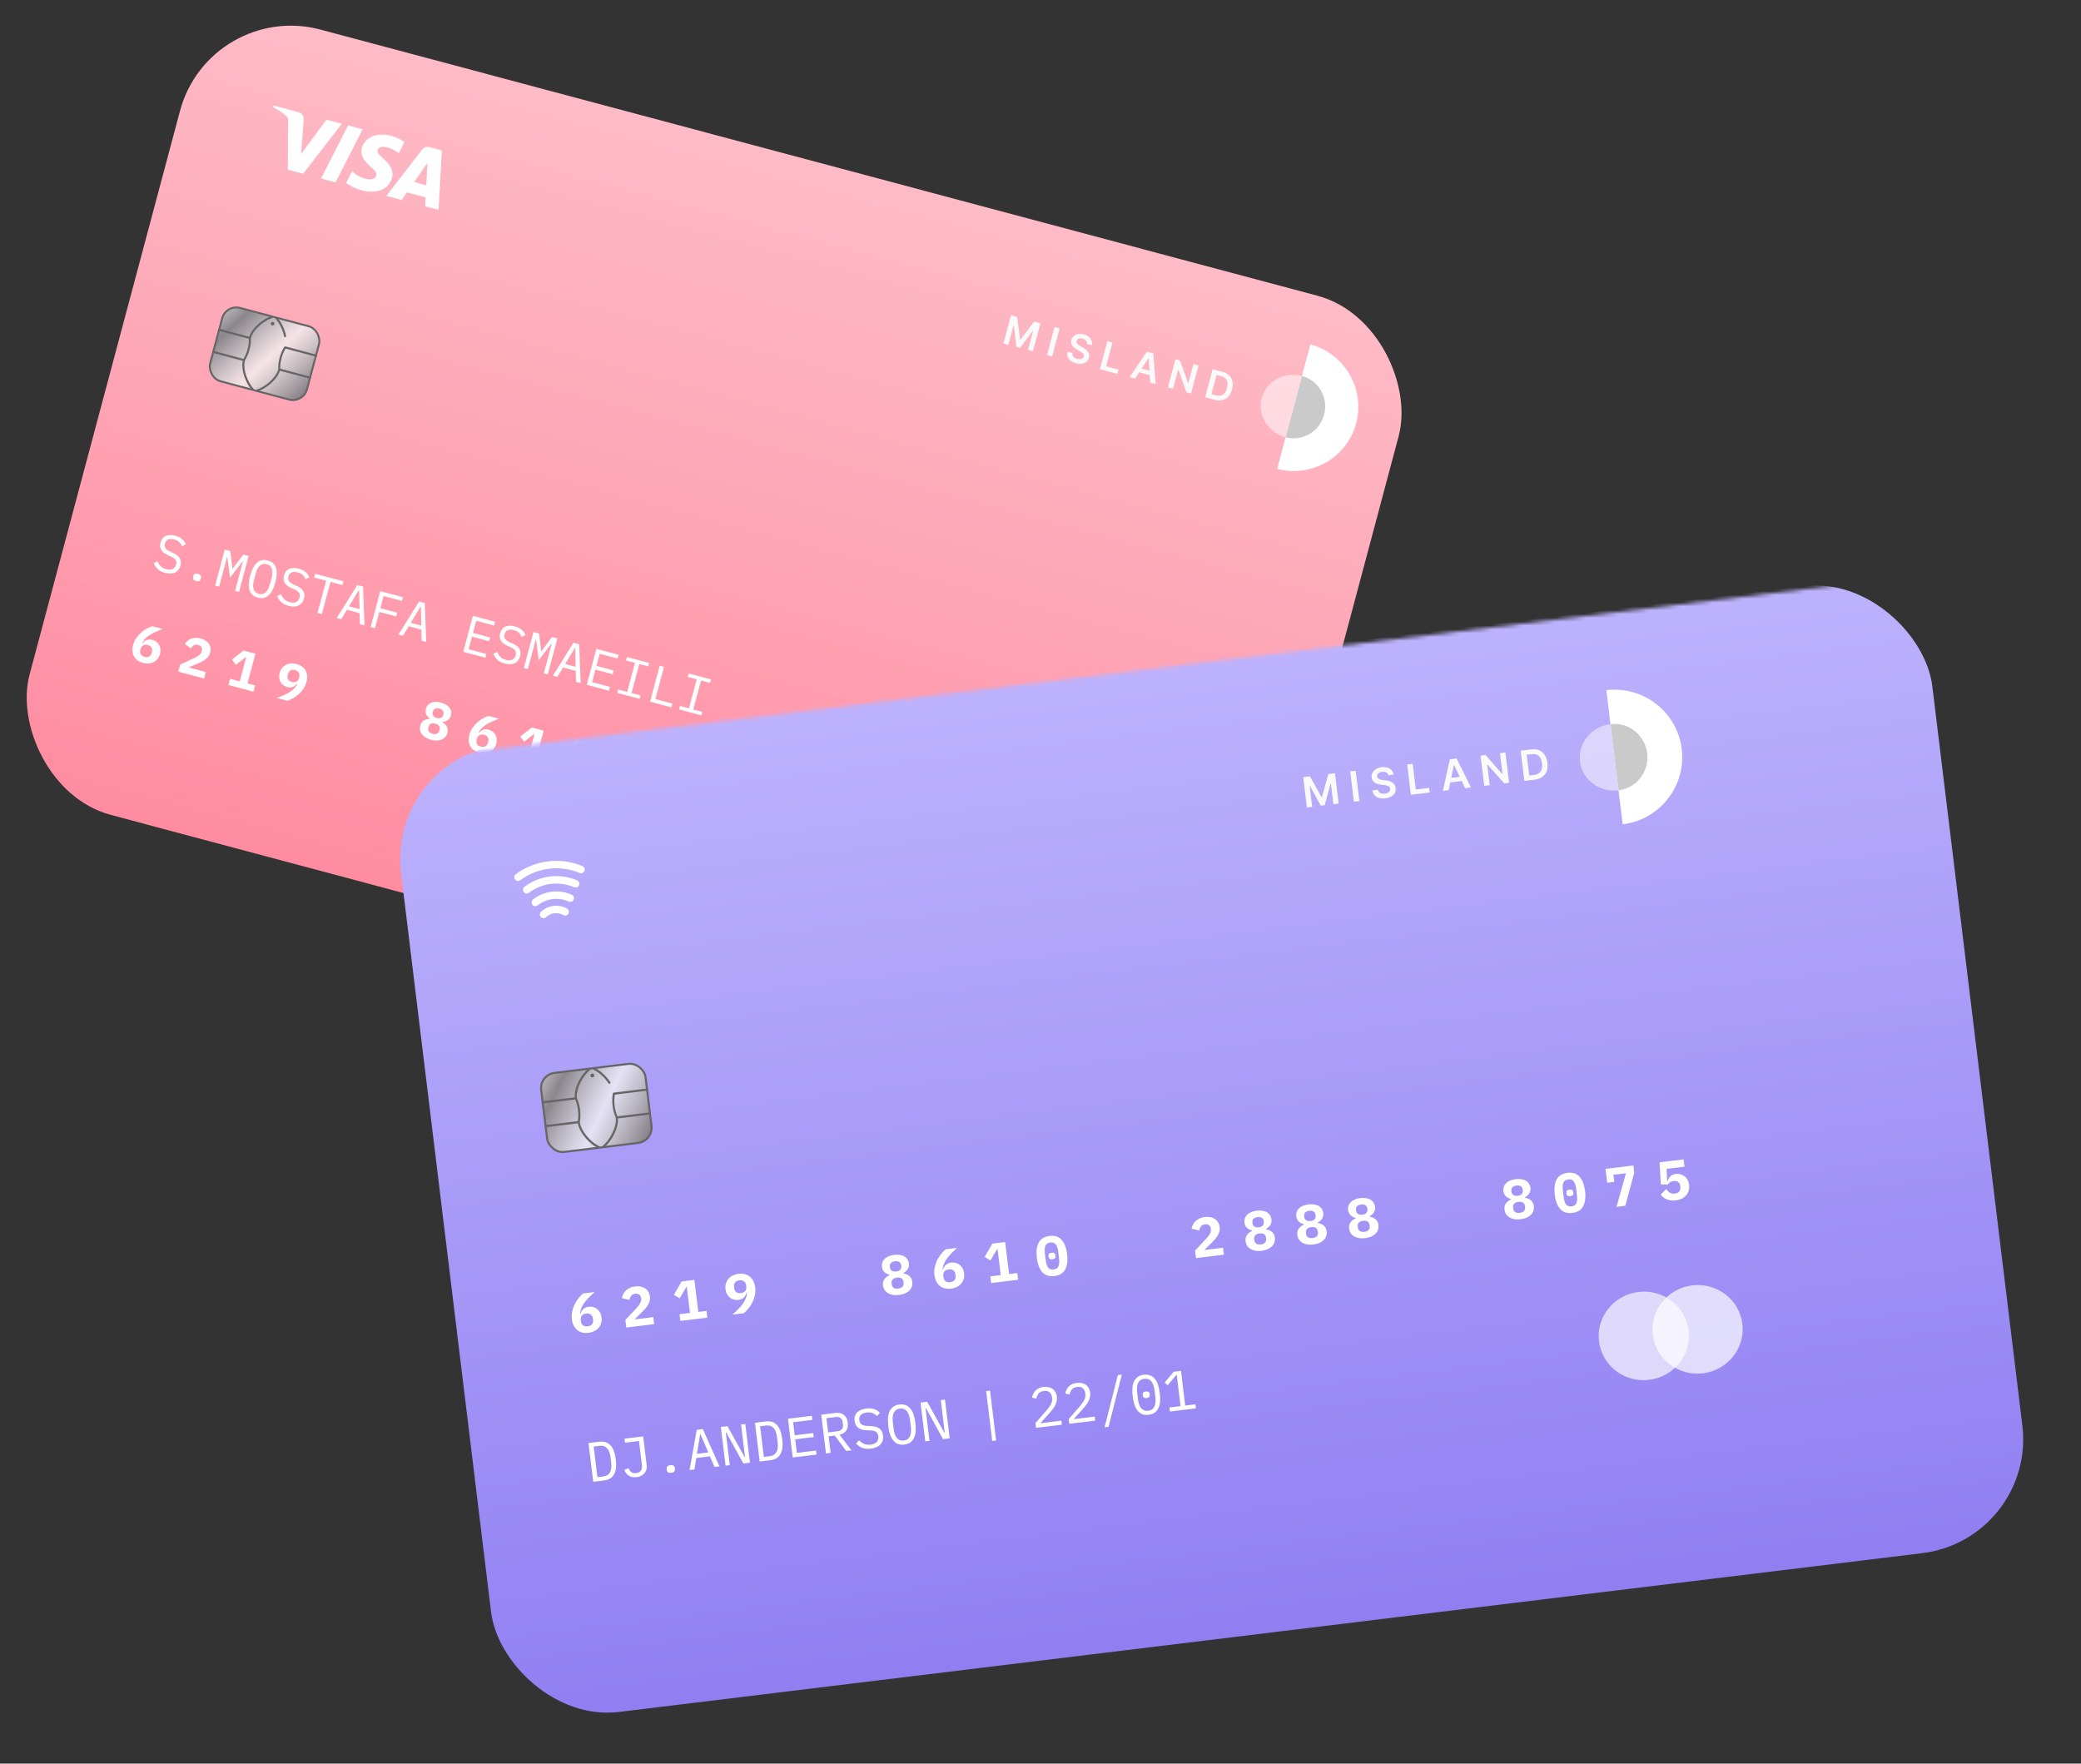 <svg width="544" height="461" viewBox="0 0 544 461" fill="none" xmlns="http://www.w3.org/2000/svg">
<rect x="0" y="0" width="544" height="461" fill="#333333" stroke="none"/>
<rect x="54.794" width="329.722" height="212.462" rx="30" transform="rotate(14.945 54.794 0)" fill="url(#paint0_linear_0_177)"/>
<path d="M43.152 149.742C42.308 149.517 41.658 149.18 41.201 148.731C40.746 148.273 40.409 147.755 40.188 147.177L41.189 146.723C41.434 147.279 41.729 147.723 42.073 148.055C42.426 148.39 42.885 148.632 43.451 148.783C44.133 148.965 44.695 148.947 45.138 148.729C45.581 148.511 45.877 148.119 46.028 147.554C46.151 147.096 46.115 146.707 45.922 146.386C45.731 146.056 45.327 145.751 44.71 145.471L43.706 145.016C43.27 144.813 42.917 144.589 42.646 144.344C42.384 144.101 42.189 143.842 42.06 143.567C41.934 143.283 41.866 142.996 41.857 142.706C41.851 142.406 41.887 142.108 41.966 141.812C42.196 140.95 42.653 140.375 43.335 140.086C44.018 139.797 44.839 139.781 45.8 140.037C46.553 140.239 47.153 140.533 47.597 140.921C48.05 141.311 48.373 141.777 48.565 142.319L47.587 142.793C47.418 142.383 47.178 142.021 46.868 141.707C46.557 141.393 46.111 141.159 45.527 141.003C44.89 140.833 44.365 140.837 43.952 141.015C43.539 141.193 43.261 141.552 43.117 142.09C43.005 142.512 43.038 142.891 43.218 143.227C43.408 143.557 43.82 143.869 44.453 144.163L45.416 144.607C45.852 144.81 46.206 145.034 46.477 145.28C46.748 145.525 46.947 145.785 47.076 146.06C47.214 146.337 47.286 146.625 47.292 146.925C47.299 147.225 47.261 147.527 47.18 147.832C46.947 148.702 46.478 149.308 45.772 149.648C45.075 149.991 44.202 150.022 43.152 149.742ZM51.26 151.863C50.892 151.765 50.653 151.619 50.541 151.426C50.438 151.235 50.418 151.023 50.48 150.789L50.545 150.547C50.607 150.314 50.73 150.14 50.914 150.026C51.108 149.914 51.388 149.907 51.756 150.005C52.124 150.104 52.36 150.248 52.462 150.439C52.574 150.632 52.599 150.846 52.537 151.079L52.472 151.321C52.41 151.554 52.282 151.727 52.089 151.839C51.904 151.953 51.628 151.961 51.26 151.863ZM62.708 149.742L63.502 146.767L63.394 146.738L60.126 151.042L59.437 145.682L59.329 145.653L58.535 148.628L57.278 153.339L56.241 153.063L58.749 143.667L60.203 144.055L60.752 148.643L60.833 148.664L63.595 144.96L64.995 145.334L62.487 154.73L61.45 154.453L62.708 149.742ZM67.392 156.212C66.818 156.059 66.353 155.819 65.998 155.494C65.645 155.159 65.389 154.75 65.23 154.265C65.071 153.78 65.008 153.221 65.043 152.586C65.078 151.951 65.199 151.248 65.405 150.476C65.608 149.713 65.853 149.048 66.139 148.48C66.428 147.904 66.762 147.445 67.141 147.104C67.52 146.763 67.945 146.54 68.415 146.435C68.888 146.321 69.412 146.34 69.986 146.493C70.56 146.647 71.024 146.891 71.377 147.225C71.732 147.551 71.989 147.956 72.148 148.44C72.307 148.925 72.368 149.489 72.331 150.133C72.296 150.768 72.177 151.467 71.973 152.229C71.767 153.001 71.521 153.671 71.235 154.239C70.949 154.806 70.616 155.261 70.237 155.601C69.858 155.942 69.431 156.17 68.959 156.284C68.489 156.389 67.966 156.365 67.392 156.212ZM67.654 155.229C68.031 155.33 68.369 155.343 68.667 155.269C68.968 155.186 69.24 155.033 69.482 154.809C69.725 154.585 69.932 154.294 70.105 153.937C70.288 153.572 70.444 153.152 70.571 152.677L70.98 151.142C71.105 150.676 71.178 150.239 71.2 149.831C71.232 149.426 71.198 149.066 71.099 148.752C71.001 148.437 70.84 148.173 70.618 147.96C70.399 147.738 70.101 147.577 69.724 147.476C69.347 147.375 69.008 147.367 68.707 147.45C68.408 147.524 68.138 147.673 67.896 147.896C67.653 148.12 67.44 148.414 67.256 148.778C67.082 149.145 66.932 149.562 66.807 150.029L66.398 151.563C66.271 152.039 66.192 152.479 66.161 152.884C66.141 153.282 66.18 153.639 66.279 153.954C66.377 154.268 66.537 154.537 66.756 154.759C66.978 154.972 67.277 155.129 67.654 155.229ZM75.436 158.359C74.593 158.134 73.942 157.797 73.485 157.348C73.031 156.89 72.693 156.372 72.472 155.794L73.473 155.341C73.719 155.896 74.014 156.34 74.358 156.673C74.711 157.007 75.17 157.25 75.735 157.401C76.417 157.583 76.98 157.565 77.422 157.346C77.865 157.128 78.162 156.736 78.313 156.171C78.435 155.713 78.4 155.324 78.206 155.003C78.016 154.674 77.612 154.369 76.994 154.089L75.991 153.633C75.555 153.43 75.201 153.206 74.93 152.961C74.668 152.718 74.473 152.459 74.344 152.185C74.218 151.901 74.151 151.614 74.142 151.323C74.135 151.023 74.172 150.725 74.251 150.429C74.481 149.568 74.937 148.993 75.62 148.704C76.302 148.415 77.124 148.399 78.084 148.655C78.838 148.856 79.437 149.151 79.882 149.538C80.335 149.929 80.657 150.394 80.85 150.936L79.872 151.41C79.703 151 79.463 150.638 79.153 150.324C78.842 150.011 78.395 149.776 77.812 149.62C77.175 149.45 76.65 149.454 76.237 149.633C75.824 149.811 75.546 150.169 75.402 150.708C75.29 151.129 75.323 151.508 75.502 151.845C75.693 152.174 76.105 152.486 76.738 152.78L77.701 153.225C78.137 153.427 78.49 153.652 78.761 153.897C79.032 154.142 79.232 154.402 79.361 154.677C79.498 154.954 79.57 155.242 79.577 155.542C79.583 155.842 79.546 156.144 79.464 156.449C79.232 157.32 78.763 157.925 78.057 158.266C77.36 158.608 76.486 158.639 75.436 158.359ZM86.388 152.097L84.143 160.51L83.012 160.208L85.258 151.795L82.121 150.958L82.383 149.976L89.787 151.952L89.525 152.934L86.388 152.097ZM94.085 163.164L94.006 160.273L90.708 159.393L89.199 161.86L88.028 161.547L93.416 152.92L94.91 153.319L95.283 163.484L94.085 163.164ZM93.89 154.33L93.769 154.298L91.239 158.482L93.999 159.219L93.89 154.33ZM96.893 163.913L99.401 154.518L105.323 156.099L105.061 157.081L100.269 155.802L99.425 158.966L103.813 160.137L103.551 161.119L99.162 159.948L98.024 164.215L96.893 163.913ZM110.227 167.473L110.148 164.582L106.85 163.702L105.341 166.168L104.17 165.856L109.558 157.229L111.052 157.628L111.425 167.792L110.227 167.473ZM110.033 158.639L109.912 158.607L107.382 162.791L110.141 163.527L110.033 158.639ZM121.106 170.376L123.614 160.981L129.402 162.526L129.14 163.508L124.483 162.265L123.638 165.429L128.134 166.629L127.872 167.611L123.376 166.411L122.499 169.696L127.157 170.939L126.894 171.921L121.106 170.376ZM131.934 173.44C131.091 173.214 130.44 172.877 129.983 172.429C129.529 171.971 129.191 171.453 128.971 170.875L129.971 170.421C130.217 170.977 130.512 171.421 130.856 171.753C131.209 172.088 131.668 172.33 132.233 172.481C132.915 172.663 133.478 172.645 133.92 172.427C134.363 172.209 134.66 171.817 134.811 171.251C134.933 170.794 134.898 170.405 134.704 170.084C134.514 169.754 134.11 169.449 133.492 169.169L132.489 168.714C132.053 168.511 131.699 168.287 131.428 168.041C131.166 167.798 130.971 167.54 130.843 167.265C130.716 166.981 130.649 166.694 130.64 166.403C130.633 166.104 130.67 165.806 130.749 165.51C130.979 164.648 131.435 164.073 132.118 163.784C132.8 163.495 133.622 163.479 134.582 163.735C135.336 163.937 135.935 164.231 136.379 164.619C136.833 165.009 137.156 165.475 137.347 166.016L136.37 166.491C136.201 166.081 135.961 165.718 135.651 165.405C135.34 165.091 134.893 164.857 134.31 164.701C133.673 164.531 133.148 164.535 132.735 164.713C132.322 164.891 132.044 165.25 131.9 165.788C131.787 166.21 131.821 166.589 132 166.925C132.191 167.255 132.603 167.567 133.236 167.861L134.199 168.305C134.635 168.508 134.988 168.732 135.259 168.977C135.53 169.223 135.73 169.483 135.859 169.758C135.996 170.035 136.068 170.323 136.075 170.623C136.081 170.922 136.044 171.225 135.962 171.53C135.73 172.4 135.261 173.006 134.555 173.346C133.858 173.689 132.984 173.72 131.934 173.44ZM143.419 171.285L144.213 168.311L144.106 168.282L140.837 172.586L140.148 167.225L140.04 167.197L139.246 170.172L137.989 174.883L136.952 174.606L139.46 165.211L140.914 165.599L141.463 170.186L141.544 170.208L144.306 166.504L145.706 166.878L143.198 176.273L142.162 175.997L143.419 171.285ZM150.583 178.244L150.504 175.354L147.206 174.473L145.697 176.94L144.526 176.628L149.914 168.001L151.408 168.4L151.781 178.564L150.583 178.244ZM150.388 169.411L150.267 169.379L147.737 173.563L150.497 174.299L150.388 169.411ZM153.391 178.994L155.899 169.598L161.687 171.143L161.425 172.126L156.767 170.883L155.923 174.046L160.419 175.246L160.156 176.229L155.661 175.029L154.784 178.313L159.441 179.556L159.179 180.539L153.391 178.994ZM161.381 181.127L161.622 180.225L163.964 180.85L165.991 173.258L163.648 172.633L163.889 171.731L169.704 173.283L169.463 174.185L167.121 173.56L165.095 181.152L167.437 181.777L167.196 182.679L161.381 181.127ZM169.937 183.41L172.445 174.015L173.576 174.317L171.33 182.73L175.785 183.919L175.523 184.901L169.937 183.41ZM177.524 185.435L177.764 184.534L180.106 185.159L182.133 177.567L179.791 176.942L180.031 176.04L185.846 177.592L185.606 178.494L183.264 177.869L181.237 185.46L183.579 186.086L183.339 186.988L177.524 185.435Z" fill="white"/>
<path d="M37.383 173.27C36.817 173.119 36.333 172.898 35.93 172.608C35.538 172.311 35.233 171.96 35.014 171.556C34.797 171.142 34.669 170.685 34.63 170.184C34.59 169.684 34.646 169.151 34.797 168.585C34.972 167.93 35.24 167.338 35.603 166.81C35.967 166.273 36.377 165.801 36.832 165.394C37.298 164.98 37.785 164.629 38.295 164.342C38.813 164.057 39.31 163.834 39.785 163.673L42.572 164.417C41.881 164.665 41.252 164.915 40.684 165.167C40.128 165.413 39.625 165.678 39.175 165.961C38.735 166.238 38.351 166.544 38.021 166.879C37.7 167.216 37.43 167.601 37.209 168.032L37.319 168.105C37.448 167.947 37.593 167.798 37.755 167.659C37.917 167.519 38.101 167.41 38.305 167.33C38.511 167.241 38.737 167.186 38.983 167.165C39.238 167.146 39.518 167.178 39.823 167.259C40.218 167.364 40.567 167.534 40.869 167.769C41.175 167.995 41.413 168.27 41.586 168.595C41.77 168.913 41.886 169.271 41.934 169.668C41.982 170.066 41.946 170.489 41.826 170.937C41.699 171.413 41.497 171.83 41.218 172.188C40.94 172.546 40.604 172.832 40.211 173.044C39.83 173.25 39.397 173.375 38.914 173.419C38.432 173.463 37.921 173.413 37.383 173.27ZM37.789 171.691C38.274 171.82 38.675 171.793 38.994 171.609C39.315 171.416 39.537 171.086 39.662 170.619L39.712 170.431C39.837 169.964 39.801 169.575 39.605 169.263C39.421 168.945 39.091 168.722 38.616 168.595C38.158 168.473 37.766 168.503 37.438 168.685C37.113 168.857 36.889 169.177 36.764 169.644L36.714 169.832C36.589 170.299 36.613 170.695 36.786 171.02C36.97 171.338 37.305 171.562 37.789 171.691ZM53.362 177.362L46.605 175.558L47.097 173.714L50.716 172.041C51.345 171.738 51.815 171.455 52.125 171.192C52.436 170.928 52.639 170.617 52.735 170.258L52.771 170.124C52.876 169.729 52.839 169.402 52.658 169.142C52.48 168.873 52.193 168.686 51.798 168.581C51.35 168.461 50.969 168.499 50.658 168.695C50.346 168.89 50.093 169.154 49.898 169.487L48.315 168.343C48.508 168.049 48.738 167.783 49.003 167.546C49.271 167.301 49.577 167.108 49.921 166.97C50.275 166.833 50.661 166.754 51.081 166.731C51.503 166.7 51.965 166.751 52.467 166.885C52.979 167.021 53.417 167.215 53.783 167.467C54.148 167.718 54.437 168.007 54.648 168.332C54.859 168.658 54.989 169.015 55.04 169.403C55.092 169.782 55.065 170.174 54.957 170.578C54.851 170.972 54.687 171.318 54.464 171.614C54.252 171.904 53.991 172.161 53.681 172.386C53.38 172.613 53.037 172.819 52.651 173.005C52.274 173.192 51.874 173.374 51.453 173.55L49.292 174.459L53.815 175.666L53.362 177.362ZM59.715 179.057L60.15 177.429L62.68 178.104L64.362 171.805L64.241 171.772L61.661 173.766L60.638 172.411L63.677 170.05L66.772 170.876L64.699 178.643L66.692 179.175L66.257 180.804L59.715 179.057ZM80.128 178.263C79.951 178.927 79.681 179.523 79.319 180.051C78.957 180.579 78.543 181.05 78.077 181.464C77.622 181.871 77.136 182.217 76.617 182.502C76.108 182.789 75.616 183.013 75.14 183.175L72.354 182.431C73.045 182.183 73.668 181.936 74.224 181.69C74.791 181.438 75.295 181.173 75.734 180.896C76.184 180.613 76.57 180.302 76.891 179.965C77.221 179.63 77.496 179.247 77.717 178.816L77.606 178.743C77.478 178.901 77.328 179.048 77.157 179.185C76.995 179.325 76.81 179.439 76.604 179.528C76.409 179.61 76.184 179.661 75.929 179.679C75.683 179.7 75.407 179.67 75.102 179.589C74.707 179.483 74.358 179.318 74.052 179.092C73.75 178.857 73.506 178.581 73.322 178.263C73.149 177.938 73.039 177.577 72.991 177.179C72.944 176.782 72.98 176.359 73.099 175.91C73.226 175.435 73.429 175.018 73.707 174.66C73.985 174.301 74.315 174.019 74.697 173.814C75.09 173.601 75.528 173.473 76.011 173.429C76.494 173.385 77.005 173.434 77.543 173.578C78.108 173.729 78.587 173.953 78.979 174.25C79.382 174.54 79.692 174.892 79.908 175.305C80.127 175.71 80.256 176.163 80.296 176.663C80.335 177.164 80.279 177.697 80.128 178.263ZM76.31 178.253C76.767 178.375 77.159 178.349 77.484 178.177C77.811 177.995 78.037 177.671 78.161 177.204L78.212 177.016C78.336 176.549 78.306 176.156 78.122 175.838C77.949 175.513 77.621 175.286 77.136 175.157C76.651 175.027 76.249 175.059 75.928 175.252C75.61 175.437 75.388 175.762 75.264 176.229L75.213 176.417C75.089 176.884 75.119 177.276 75.303 177.595C75.499 177.906 75.834 178.126 76.31 178.253ZM112.677 193.367C112.111 193.216 111.627 193.015 111.223 192.763C110.822 192.502 110.501 192.21 110.26 191.886C110.02 191.562 109.863 191.213 109.79 190.838C109.729 190.456 109.751 190.068 109.856 189.673C110.019 189.062 110.325 188.62 110.773 188.346C111.223 188.062 111.743 187.917 112.331 187.911L112.36 187.803C111.938 187.508 111.627 187.146 111.424 186.717C111.221 186.288 111.193 185.8 111.339 185.252C111.435 184.893 111.595 184.58 111.82 184.314C112.045 184.047 112.326 183.843 112.661 183.702C112.999 183.552 113.386 183.472 113.821 183.463C114.258 183.446 114.741 183.507 115.271 183.649C115.791 183.787 116.237 183.974 116.607 184.207C116.989 184.434 117.289 184.697 117.507 184.995C117.728 185.285 117.869 185.601 117.931 185.945C117.993 186.288 117.977 186.639 117.881 186.998C117.735 187.546 117.467 187.955 117.077 188.226C116.688 188.497 116.237 188.655 115.725 188.701L115.696 188.809C116.203 189.108 116.581 189.492 116.83 189.962C117.082 190.424 117.126 190.96 116.963 191.57C116.858 191.965 116.679 192.311 116.427 192.609C116.185 192.9 115.88 193.126 115.51 193.287C115.14 193.448 114.716 193.541 114.238 193.568C113.763 193.585 113.242 193.518 112.677 193.367ZM113.09 191.819C113.557 191.944 113.94 191.931 114.24 191.78C114.548 191.632 114.752 191.374 114.85 191.006L114.922 190.736C115.023 190.36 114.979 190.036 114.792 189.764C114.607 189.484 114.277 189.281 113.801 189.154C113.326 189.027 112.938 189.039 112.638 189.19C112.341 189.331 112.142 189.591 112.041 189.968L111.97 190.237C111.871 190.605 111.915 190.929 112.099 191.209C112.293 191.491 112.623 191.695 113.09 191.819ZM114.197 187.673C114.645 187.793 115.014 187.781 115.302 187.637C115.591 187.493 115.782 187.246 115.875 186.896L115.929 186.694C116.022 186.344 115.974 186.038 115.785 185.776C115.606 185.507 115.297 185.314 114.858 185.197C114.418 185.079 114.049 185.091 113.752 185.233C113.466 185.368 113.276 185.611 113.183 185.961L113.129 186.163C113.036 186.513 113.078 186.822 113.256 187.091C113.435 187.359 113.748 187.554 114.197 187.673ZM125.289 196.734C124.723 196.583 124.239 196.362 123.836 196.072C123.444 195.775 123.139 195.424 122.92 195.02C122.703 194.606 122.575 194.149 122.536 193.648C122.497 193.148 122.553 192.615 122.703 192.049C122.878 191.394 123.147 190.802 123.509 190.274C123.873 189.737 124.283 189.265 124.738 188.858C125.204 188.444 125.692 188.093 126.201 187.806C126.719 187.521 127.216 187.298 127.692 187.137L130.478 187.881C129.787 188.129 129.158 188.379 128.59 188.631C128.035 188.877 127.531 189.142 127.081 189.425C126.642 189.702 126.257 190.008 125.927 190.343C125.607 190.68 125.336 191.065 125.115 191.496L125.225 191.569C125.354 191.411 125.499 191.262 125.662 191.123C125.824 190.984 126.007 190.874 126.211 190.794C126.417 190.705 126.643 190.65 126.889 190.629C127.144 190.61 127.424 190.642 127.729 190.723C128.124 190.828 128.473 190.998 128.776 191.233C129.081 191.459 129.32 191.734 129.493 192.059C129.677 192.377 129.793 192.735 129.84 193.132C129.888 193.53 129.852 193.953 129.732 194.401C129.606 194.877 129.403 195.294 129.125 195.652C128.846 196.01 128.511 196.296 128.117 196.508C127.736 196.714 127.303 196.839 126.821 196.883C126.338 196.927 125.827 196.877 125.289 196.734ZM125.696 195.155C126.18 195.284 126.582 195.257 126.9 195.073C127.221 194.88 127.443 194.55 127.568 194.083L127.618 193.895C127.743 193.428 127.707 193.039 127.512 192.727C127.328 192.409 126.998 192.186 126.522 192.059C126.064 191.937 125.672 191.967 125.345 192.149C125.02 192.321 124.795 192.641 124.67 193.108L124.62 193.296C124.495 193.763 124.52 194.159 124.692 194.484C124.877 194.802 125.211 195.026 125.696 195.155ZM135.063 199.17L135.498 197.541L138.028 198.216L139.71 191.917L139.589 191.884L137.009 193.878L135.986 192.523L139.025 190.162L142.121 190.988L140.048 198.755L142.04 199.287L141.605 200.916L135.063 199.17ZM150.351 203.423C149.095 203.088 148.28 202.414 147.906 201.401C147.541 200.39 147.564 199.118 147.973 197.583C148.383 196.048 148.998 194.934 149.817 194.24C150.646 193.548 151.689 193.369 152.945 193.705C154.201 194.04 155.012 194.713 155.377 195.723C155.75 196.736 155.732 198.01 155.323 199.545C154.913 201.079 154.294 202.193 153.465 202.885C152.645 203.579 151.607 203.759 150.351 203.423ZM150.775 201.835C151.376 201.995 151.85 201.896 152.196 201.536C152.55 201.179 152.829 200.624 153.03 199.87L153.497 198.12C153.698 197.366 153.734 196.746 153.604 196.26C153.483 195.776 153.122 195.453 152.521 195.293C151.92 195.132 151.442 195.231 151.087 195.588C150.741 195.947 150.467 196.504 150.266 197.258L149.799 199.008C149.598 199.761 149.558 200.38 149.678 200.864C149.808 201.351 150.174 201.674 150.775 201.835ZM151.436 199.358C151.122 199.274 150.919 199.153 150.827 198.994C150.744 198.837 150.726 198.669 150.774 198.489L150.853 198.193C150.901 198.014 151 197.877 151.15 197.782C151.309 197.69 151.546 197.686 151.86 197.77C152.174 197.854 152.373 197.974 152.456 198.131C152.548 198.29 152.57 198.459 152.522 198.639L152.443 198.935C152.395 199.114 152.292 199.25 152.132 199.342C151.982 199.437 151.75 199.442 151.436 199.358ZM191.501 214.234L184.743 212.43L185.236 210.586L188.854 208.913C189.483 208.61 189.953 208.327 190.264 208.064C190.574 207.801 190.777 207.489 190.873 207.131L190.909 206.996C191.015 206.601 190.977 206.274 190.796 206.014C190.618 205.745 190.332 205.558 189.937 205.453C189.488 205.333 189.108 205.371 188.796 205.567C188.484 205.762 188.231 206.026 188.037 206.359L186.453 205.215C186.647 204.921 186.876 204.655 187.141 204.418C187.409 204.173 187.715 203.98 188.06 203.842C188.413 203.705 188.8 203.626 189.219 203.603C189.641 203.572 190.103 203.623 190.606 203.757C191.117 203.894 191.556 204.087 191.921 204.339C192.287 204.59 192.575 204.879 192.786 205.204C192.997 205.53 193.128 205.887 193.178 206.275C193.231 206.654 193.203 207.046 193.095 207.45C192.99 207.844 192.825 208.19 192.602 208.486C192.39 208.776 192.129 209.033 191.819 209.258C191.518 209.485 191.175 209.691 190.789 209.877C190.412 210.064 190.013 210.246 189.591 210.422L187.431 211.331L191.953 212.538L191.501 214.234ZM200.583 216.831C200.018 216.68 199.533 216.479 199.129 216.227C198.728 215.966 198.407 215.674 198.167 215.35C197.926 215.026 197.77 214.677 197.697 214.302C197.635 213.92 197.657 213.532 197.762 213.137C197.925 212.526 198.231 212.084 198.679 211.81C199.13 211.526 199.649 211.381 200.237 211.375L200.266 211.267C199.845 210.972 199.533 210.61 199.33 210.181C199.127 209.752 199.099 209.264 199.245 208.716C199.341 208.357 199.501 208.044 199.726 207.778C199.951 207.511 200.232 207.307 200.567 207.166C200.905 207.016 201.292 206.936 201.727 206.927C202.164 206.91 202.648 206.971 203.177 207.113C203.698 207.252 204.143 207.438 204.513 207.671C204.895 207.898 205.195 208.161 205.413 208.459C205.634 208.749 205.775 209.065 205.837 209.409C205.9 209.752 205.883 210.103 205.787 210.462C205.641 211.01 205.373 211.419 204.983 211.69C204.594 211.961 204.143 212.119 203.631 212.165L203.602 212.273C204.109 212.572 204.487 212.956 204.736 213.426C204.988 213.888 205.033 214.424 204.87 215.034C204.764 215.429 204.585 215.775 204.333 216.073C204.092 216.364 203.786 216.59 203.416 216.751C203.046 216.912 202.623 217.005 202.145 217.032C201.669 217.049 201.148 216.982 200.583 216.831ZM200.996 215.283C201.463 215.408 201.846 215.395 202.146 215.244C202.455 215.096 202.658 214.838 202.756 214.47L202.828 214.2C202.929 213.824 202.885 213.5 202.698 213.228C202.513 212.948 202.183 212.745 201.708 212.618C201.232 212.491 200.844 212.503 200.545 212.654C200.247 212.795 200.048 213.055 199.948 213.432L199.876 213.701C199.778 214.069 199.821 214.393 200.006 214.673C200.199 214.955 200.53 215.159 200.996 215.283ZM202.103 211.137C202.552 211.257 202.92 211.245 203.209 211.101C203.497 210.957 203.688 210.71 203.781 210.36L203.835 210.158C203.929 209.808 203.88 209.502 203.691 209.24C203.513 208.971 203.204 208.778 202.764 208.661C202.324 208.543 201.956 208.555 201.658 208.697C201.372 208.832 201.183 209.075 201.089 209.425L201.035 209.627C200.942 209.977 200.984 210.286 201.162 210.555C201.341 210.823 201.654 211.018 202.103 211.137ZM213.141 220.183C212.576 220.032 212.091 219.831 211.687 219.579C211.286 219.318 210.965 219.026 210.725 218.702C210.484 218.378 210.328 218.029 210.255 217.654C210.193 217.272 210.215 216.884 210.32 216.489C210.483 215.878 210.789 215.436 211.237 215.162C211.688 214.878 212.207 214.733 212.795 214.727L212.824 214.619C212.403 214.324 212.091 213.962 211.888 213.533C211.685 213.104 211.657 212.616 211.803 212.068C211.899 211.709 212.059 211.396 212.284 211.13C212.509 210.863 212.79 210.659 213.125 210.518C213.463 210.368 213.85 210.288 214.285 210.279C214.722 210.262 215.206 210.323 215.735 210.465C216.256 210.604 216.701 210.79 217.071 211.023C217.453 211.25 217.753 211.513 217.971 211.811C218.192 212.101 218.333 212.417 218.396 212.761C218.458 213.104 218.441 213.455 218.345 213.814C218.199 214.362 217.931 214.771 217.542 215.042C217.152 215.313 216.701 215.471 216.189 215.517L216.16 215.625C216.667 215.924 217.045 216.308 217.294 216.778C217.546 217.24 217.591 217.776 217.428 218.386C217.322 218.781 217.143 219.127 216.891 219.425C216.65 219.716 216.344 219.942 215.974 220.103C215.605 220.264 215.181 220.357 214.703 220.384C214.227 220.401 213.706 220.334 213.141 220.183ZM213.554 218.635C214.021 218.76 214.404 218.747 214.704 218.596C215.013 218.448 215.216 218.19 215.314 217.822L215.386 217.552C215.487 217.176 215.443 216.852 215.256 216.58C215.071 216.3 214.741 216.097 214.266 215.97C213.79 215.843 213.402 215.855 213.103 216.006C212.805 216.147 212.606 216.407 212.506 216.784L212.434 217.053C212.336 217.421 212.379 217.745 212.564 218.025C212.757 218.307 213.088 218.511 213.554 218.635ZM214.661 214.489C215.11 214.609 215.478 214.597 215.767 214.453C216.055 214.309 216.246 214.062 216.339 213.712L216.393 213.51C216.487 213.16 216.438 212.854 216.249 212.592C216.071 212.323 215.762 212.13 215.322 212.013C214.882 211.895 214.514 211.907 214.216 212.049C213.93 212.184 213.741 212.427 213.647 212.777L213.593 212.979C213.5 213.329 213.542 213.638 213.721 213.907C213.899 214.175 214.212 214.37 214.661 214.489ZM225.699 223.535C225.134 223.384 224.649 223.183 224.245 222.931C223.844 222.67 223.523 222.378 223.283 222.054C223.042 221.73 222.886 221.381 222.813 221.006C222.751 220.624 222.773 220.236 222.878 219.841C223.041 219.23 223.347 218.788 223.795 218.514C224.246 218.23 224.765 218.085 225.353 218.079L225.382 217.971C224.961 217.676 224.649 217.314 224.446 216.885C224.243 216.456 224.215 215.968 224.361 215.42C224.457 215.061 224.617 214.748 224.842 214.482C225.067 214.215 225.348 214.011 225.683 213.87C226.022 213.72 226.408 213.64 226.843 213.631C227.28 213.614 227.764 213.675 228.293 213.817C228.814 213.956 229.259 214.142 229.629 214.375C230.011 214.602 230.311 214.865 230.529 215.163C230.75 215.453 230.891 215.769 230.954 216.113C231.016 216.456 230.999 216.807 230.903 217.166C230.757 217.714 230.489 218.123 230.1 218.394C229.71 218.665 229.259 218.823 228.747 218.869L228.718 218.977C229.225 219.276 229.603 219.66 229.852 220.13C230.104 220.592 230.149 221.128 229.986 221.738C229.88 222.133 229.701 222.479 229.449 222.777C229.208 223.068 228.902 223.294 228.532 223.455C228.163 223.616 227.739 223.709 227.261 223.736C226.785 223.753 226.264 223.686 225.699 223.535ZM226.112 221.987C226.579 222.112 226.962 222.099 227.262 221.948C227.571 221.8 227.774 221.542 227.872 221.174L227.944 220.904C228.045 220.528 228.002 220.204 227.814 219.932C227.63 219.652 227.299 219.449 226.824 219.322C226.348 219.195 225.96 219.207 225.661 219.358C225.363 219.499 225.164 219.759 225.064 220.136L224.992 220.405C224.894 220.773 224.937 221.097 225.122 221.377C225.315 221.659 225.646 221.863 226.112 221.987ZM227.219 217.841C227.668 217.961 228.036 217.949 228.325 217.805C228.613 217.661 228.804 217.414 228.897 217.064L228.951 216.862C229.045 216.512 228.997 216.206 228.807 215.944C228.629 215.675 228.32 215.482 227.88 215.365C227.44 215.247 227.072 215.259 226.774 215.401C226.488 215.536 226.299 215.779 226.205 216.129L226.151 216.331C226.058 216.681 226.1 216.99 226.279 217.259C226.457 217.527 226.77 217.722 227.219 217.841ZM263.373 233.591C262.808 233.44 262.323 233.239 261.919 232.987C261.518 232.726 261.197 232.434 260.957 232.11C260.716 231.786 260.56 231.437 260.487 231.062C260.425 230.68 260.447 230.292 260.553 229.897C260.715 229.286 261.021 228.844 261.469 228.57C261.92 228.286 262.439 228.141 263.027 228.135L263.056 228.027C262.635 227.732 262.323 227.37 262.12 226.941C261.917 226.512 261.889 226.024 262.035 225.476C262.131 225.117 262.291 224.804 262.517 224.538C262.742 224.271 263.022 224.067 263.358 223.926C263.696 223.776 264.082 223.696 264.517 223.687C264.954 223.67 265.438 223.731 265.967 223.873C266.488 224.012 266.933 224.198 267.303 224.431C267.685 224.658 267.985 224.921 268.203 225.219C268.424 225.509 268.566 225.825 268.628 226.169C268.69 226.512 268.673 226.863 268.577 227.222C268.431 227.77 268.163 228.179 267.774 228.45C267.384 228.721 266.933 228.879 266.421 228.925L266.392 229.033C266.899 229.332 267.277 229.716 267.526 230.186C267.778 230.648 267.823 231.184 267.66 231.794C267.554 232.189 267.375 232.535 267.123 232.833C266.882 233.124 266.576 233.35 266.206 233.511C265.837 233.672 265.413 233.765 264.935 233.792C264.459 233.809 263.939 233.742 263.373 233.591ZM263.786 232.043C264.253 232.168 264.636 232.155 264.936 232.004C265.245 231.856 265.448 231.598 265.546 231.23L265.618 230.96C265.719 230.584 265.676 230.26 265.488 229.989C265.304 229.708 264.973 229.505 264.498 229.378C264.022 229.251 263.634 229.263 263.335 229.414C263.037 229.555 262.838 229.815 262.738 230.192L262.666 230.461C262.568 230.829 262.611 231.153 262.796 231.433C262.99 231.715 263.32 231.919 263.786 232.043ZM264.893 227.897C265.342 228.017 265.71 228.005 265.999 227.861C266.287 227.717 266.478 227.47 266.571 227.12L266.625 226.918C266.719 226.568 266.671 226.262 266.481 226C266.303 225.731 265.994 225.538 265.554 225.421C265.114 225.303 264.746 225.315 264.448 225.457C264.162 225.592 263.973 225.835 263.879 226.185L263.825 226.387C263.732 226.737 263.774 227.046 263.953 227.315C264.131 227.583 264.444 227.778 264.893 227.897ZM275.931 236.943C274.675 236.608 273.86 235.934 273.486 234.921C273.121 233.91 273.144 232.638 273.554 231.103C273.963 229.569 274.578 228.454 275.398 227.76C276.226 227.068 277.269 226.889 278.525 227.225C279.782 227.56 280.592 228.233 280.957 229.244C281.331 230.256 281.313 231.53 280.903 233.065C280.493 234.599 279.874 235.713 279.045 236.405C278.226 237.099 277.188 237.279 275.931 236.943ZM276.355 235.355C276.956 235.515 277.43 235.416 277.776 235.056C278.131 234.699 278.409 234.144 278.61 233.39L279.077 231.64C279.278 230.886 279.314 230.266 279.184 229.78C279.064 229.296 278.703 228.973 278.101 228.813C277.5 228.652 277.022 228.751 276.667 229.108C276.321 229.467 276.048 230.024 275.847 230.778L275.379 232.528C275.178 233.281 275.138 233.9 275.259 234.384C275.388 234.871 275.754 235.194 276.355 235.355ZM277.016 232.878C276.702 232.794 276.499 232.673 276.407 232.514C276.324 232.357 276.306 232.189 276.354 232.009L276.433 231.713C276.481 231.534 276.58 231.397 276.73 231.302C276.89 231.21 277.126 231.206 277.44 231.29C277.754 231.374 277.953 231.494 278.036 231.651C278.128 231.81 278.15 231.979 278.102 232.159L278.023 232.455C277.975 232.634 277.872 232.77 277.713 232.862C277.562 232.957 277.33 232.962 277.016 232.878ZM286.702 239.645L292.002 232.754L288.96 231.942L288.503 233.651L286.794 233.195L287.689 229.843L294.446 231.647L293.979 233.397L288.828 240.213L286.702 239.645ZM306.156 236.662L301.808 235.501L300.799 238.419L300.92 238.451C301.076 238.262 301.241 238.095 301.415 237.949C301.591 237.794 301.781 237.676 301.985 237.596C302.191 237.507 302.416 237.456 302.66 237.445C302.903 237.433 303.169 237.465 303.456 237.542C303.842 237.645 304.187 237.809 304.492 238.035C304.806 238.263 305.059 238.541 305.249 238.871C305.451 239.194 305.579 239.565 305.63 239.982C305.685 240.391 305.65 240.829 305.525 241.295C305.398 241.771 305.2 242.189 304.931 242.55C304.661 242.91 304.33 243.197 303.937 243.409C303.553 243.624 303.109 243.755 302.606 243.804C302.105 243.843 301.563 243.785 300.98 243.629C300.522 243.507 300.127 243.349 299.795 243.154C299.462 242.96 299.178 242.745 298.943 242.509C298.719 242.266 298.533 242.01 298.384 241.74C298.247 241.462 298.137 241.188 298.056 240.917L299.832 240.151C299.892 240.359 299.959 240.559 300.032 240.752C300.115 240.947 300.215 241.128 300.334 241.294C300.465 241.454 300.615 241.595 300.784 241.717C300.965 241.832 301.181 241.924 301.432 241.991C301.934 242.125 302.347 242.091 302.67 241.889C303.005 241.68 303.233 241.347 303.355 240.889L303.384 240.781C303.501 240.342 303.463 239.961 303.27 239.641C303.077 239.32 302.752 239.099 302.294 238.976C301.917 238.876 301.583 238.868 301.291 238.954C301.01 239.033 300.788 239.127 300.624 239.237L299.029 238.566L300.798 233.343L306.627 234.899L306.156 236.662Z" fill="white"/>
<path d="M333.862 122.556C342.845 124.954 352.111 119.626 354.508 110.643C356.906 101.661 351.528 92.424 342.545 90.026L333.862 122.556Z" fill="white"/>
<path d="M340.345 98.267C344.726 99.437 347.318 103.977 346.135 108.409C344.953 112.84 340.442 115.485 336.062 114.315L340.345 98.267Z" fill="#CACACA"/>
<path d="M340.345 98.267C335.721 97.033 331.013 99.625 329.83 104.056C328.648 108.488 331.437 113.081 336.062 114.315L340.345 98.267Z" fill="white" fill-opacity="0.51"/>
<path d="M264.282 82.433L262.322 89.775L263.599 90.116L264.948 85.061L265.016 85.079L265.702 90.654L266.655 90.909L270.025 86.428L270.093 86.446L268.747 91.49L270.023 91.831L271.983 84.489L270.355 84.054L266.755 88.793L266.669 88.77L265.91 82.868L264.282 82.433ZM277.005 85.829L275.675 85.474L273.715 92.816L275.045 93.171L277.005 85.829ZM284.14 89.896L285.42 90.237C285.726 88.99 284.903 87.83 283.34 87.412C281.798 87.001 280.408 87.559 280.066 88.858C279.784 89.912 280.372 90.718 281.497 91.353L282.275 91.79C283.013 92.203 283.471 92.59 283.322 93.161C283.151 93.787 282.444 94.048 281.576 93.816C280.745 93.594 280.199 93.049 280.351 92.264L279.042 91.915C278.707 93.388 279.574 94.499 281.284 94.956C283.044 95.425 284.3 94.82 284.649 93.527C284.985 92.253 284.09 91.392 283.056 90.835L282.413 90.48C281.849 90.175 281.265 89.747 281.436 89.136C281.587 88.584 282.189 88.311 283.021 88.533C283.813 88.745 284.238 89.254 284.14 89.896ZM287.528 96.503L292.092 97.722L292.39 96.607L289.156 95.743L290.818 89.516L289.488 89.161L287.528 96.503ZM296.709 98.954L297.798 97.305L300.558 98.042L300.685 100.015L302.104 100.394L301.476 92.361L299.834 91.923L295.289 98.575L296.709 98.954ZM298.442 96.332L300.224 93.64L300.281 93.655L300.485 96.878L298.442 96.332ZM313.308 95.519L311.985 95.166L310.649 100.171L310.585 100.154L308.465 94.227L307.275 93.909L305.315 101.251L306.645 101.606L307.98 96.605L308.041 96.621L310.165 102.546L311.348 102.861L313.308 95.519ZM317.529 104.511C319.766 105.108 321.462 104.079 322.075 101.784C322.685 99.497 321.726 97.766 319.539 97.182L317.001 96.505L315.041 103.847L317.529 104.511ZM316.678 103.051L318.024 98.011L319.157 98.313C320.648 98.711 321.204 99.751 320.755 101.432C320.305 103.121 319.303 103.752 317.772 103.343L316.678 103.051Z" fill="#FAFAFA"/>
<path d="M89.353 32.345L79.258 45.413L75.234 44.339L75.334 31.784C75.342 31.013 75.254 30.705 74.773 30.251C73.991 29.51 72.604 28.642 71.353 27.996L71.556 27.595L78.034 29.324C78.458 29.436 78.827 29.696 79.076 30.057C79.324 30.418 79.435 30.856 79.389 31.292L78.72 40.235L85.355 31.277L89.353 32.345ZM102.477 46.465C103.529 42.584 98.2 40.933 98.7 39.207C98.853 38.682 99.505 38.255 100.643 38.405C101.964 38.627 103.201 39.201 104.222 40.067L105.723 37.124C104.698 36.392 103.552 35.849 102.336 35.52C98.573 34.516 95.391 35.811 94.603 38.669C94.014 40.781 95.613 42.471 96.867 43.563C98.159 44.68 98.534 45.276 98.354 45.918C98.08 46.904 96.792 47.026 95.692 46.751C93.77 46.269 92.807 45.428 92.03 44.779L90.48 47.818C91.261 48.464 92.806 49.259 94.504 49.729C98.503 50.796 101.647 49.52 102.477 46.465ZM111.129 53.92L114.651 54.86L115.506 39.326L112.256 38.458C111.909 38.362 111.542 38.372 111.201 38.488C110.861 38.603 110.563 38.818 110.346 39.105L100.996 51.216L104.993 52.282L106.375 50.296L111.259 51.6L111.129 53.92ZM108.275 47.573L111.752 42.582L111.431 48.416L108.275 47.573ZM94.793 33.797L87.718 47.672L83.91 46.655L90.988 32.781L94.793 33.797Z" fill="white"/>
<rect x="59.069" y="79.508" width="26.194" height="19.836" rx="3.815" transform="rotate(14.945 59.069 79.508)" fill="url(#paint1_linear_0_177)" stroke="#666666" stroke-width="0.509"/>
<path fill-rule="evenodd" clip-rule="evenodd" d="M74.262 87.921C73.85 85.925 72.834 84.172 72.067 83.389C72.016 83.338 71.988 83.269 71.987 83.197C71.987 83.125 72.016 83.056 72.067 83.005C72.118 82.954 72.187 82.925 72.259 82.925C72.331 82.925 72.4 82.954 72.451 83.005C73.458 84.023 74.417 86 74.789 87.799C74.8 87.834 74.803 87.872 74.798 87.909C74.793 87.945 74.78 87.981 74.76 88.012C74.74 88.043 74.713 88.07 74.682 88.089C74.65 88.109 74.615 88.122 74.578 88.126C74.537 88.136 74.495 88.136 74.455 88.125C74.407 88.112 74.363 88.087 74.329 88.05C74.295 88.014 74.272 87.97 74.262 87.921ZM64.03 94.217C63.396 96.663 64.915 100.186 66.246 101.549C66.272 101.573 66.293 101.602 66.307 101.635C66.321 101.667 66.328 101.703 66.328 101.738C66.328 101.774 66.32 101.809 66.305 101.842C66.29 101.874 66.269 101.903 66.242 101.927C66.209 101.959 66.167 101.982 66.122 101.994C66.077 102.006 66.03 102.006 65.984 101.995C65.939 101.982 65.897 101.958 65.864 101.923C64.442 100.478 62.91 96.954 63.458 94.311L55.682 92.236C55.619 92.212 55.568 92.166 55.537 92.107C55.506 92.047 55.499 91.979 55.516 91.914C55.533 91.849 55.574 91.793 55.63 91.757C55.687 91.721 55.754 91.707 55.82 91.718L63.645 93.806C64.594 92.219 65.079 90.399 65.048 88.55L57.223 86.462C57.155 86.444 57.096 86.399 57.061 86.338C57.026 86.276 57.016 86.204 57.034 86.135C57.052 86.067 57.097 86.008 57.158 85.973C57.22 85.938 57.292 85.928 57.361 85.946L65.136 88.022C65.981 85.448 69.073 83.169 71.016 82.622C71.086 82.603 71.16 82.613 71.222 82.649C71.285 82.684 71.33 82.744 71.349 82.813C71.368 82.883 71.358 82.957 71.322 83.019C71.286 83.082 71.227 83.127 71.158 83.146C69.328 83.653 66.254 85.952 65.585 88.391C65.64 90.443 65.1 92.466 64.03 94.217ZM81.104 98.467L73.265 96.374C73.233 94.526 73.719 92.706 74.668 91.119L82.507 93.211C82.575 93.23 82.648 93.22 82.71 93.184C82.771 93.149 82.816 93.091 82.834 93.022C82.852 92.954 82.842 92.881 82.807 92.82C82.771 92.758 82.713 92.714 82.645 92.696L74.606 90.55C74.55 90.536 74.491 90.54 74.438 90.562C74.384 90.585 74.34 90.624 74.31 90.674C73.228 92.436 72.684 94.476 72.744 96.543C72.075 98.98 69.002 101.277 67.169 101.796C67.134 101.802 67.1 101.816 67.071 101.837C67.041 101.858 67.016 101.884 66.998 101.915C66.979 101.946 66.968 101.98 66.964 102.016C66.96 102.052 66.963 102.088 66.974 102.122C66.987 102.167 67.011 102.208 67.044 102.241C67.077 102.274 67.118 102.297 67.163 102.31C67.209 102.322 67.258 102.321 67.303 102.308C69.243 101.773 72.341 99.472 73.183 96.908L80.966 98.985C81.032 98.996 81.1 98.982 81.156 98.946C81.212 98.909 81.253 98.853 81.27 98.789C81.287 98.724 81.28 98.655 81.249 98.596C81.219 98.536 81.167 98.49 81.104 98.467ZM71.102 84.151C71.191 84.121 71.288 84.118 71.379 84.142C71.501 84.175 71.606 84.255 71.669 84.364C71.733 84.474 71.75 84.605 71.717 84.727C71.693 84.818 71.642 84.9 71.571 84.963C71.5 85.025 71.412 85.065 71.319 85.077C71.225 85.09 71.13 85.074 71.045 85.032C70.96 84.991 70.889 84.925 70.842 84.843C70.795 84.761 70.773 84.667 70.779 84.573C70.785 84.479 70.819 84.388 70.876 84.313C70.934 84.238 71.012 84.182 71.102 84.151Z" fill="#666666"/>
<mask id="mask0_0_177" style="mask-type:luminance" maskUnits="userSpaceOnUse" x="98" y="149" width="446" height="312">
<rect x="98" y="199.544" width="416.487" height="262.978" transform="rotate(-6.946 98 199.544)" fill="white"/>
</mask>
<g mask="url(#mask0_0_177)">
<rect x="101.205" y="198.365" width="403.259" height="254.626" rx="30" transform="rotate(-6.946 101.205 198.365)" fill="url(#paint2_linear_0_177)"/>
</g>
<path d="M424.187 215.474C433.871 214.294 440.809 205.481 439.629 195.796C438.449 186.112 429.599 179.222 419.914 180.402L424.187 215.474Z" fill="white"/>
<path d="M420.996 189.287C425.719 188.711 430.02 192.118 430.602 196.896C431.184 201.674 427.827 206.013 423.104 206.589L420.996 189.287Z" fill="#CACACA"/>
<path d="M420.996 189.287C416.011 189.894 412.441 194.26 413.023 199.038C413.605 203.815 418.119 207.196 423.104 206.589L420.996 189.287Z" fill="white" fill-opacity="0.51"/>
<path d="M340.68 203.142L341.644 211.057L343.02 210.89L342.356 205.44L342.43 205.431L345.279 210.591L346.307 210.466L347.835 204.784L347.908 204.775L348.571 210.214L349.947 210.046L348.982 202.13L347.227 202.344L345.576 208.366L345.483 208.377L342.435 202.928L340.68 203.142ZM354.396 201.47L352.963 201.645L353.927 209.561L355.361 209.386L354.396 201.47ZM362.935 202.639L364.315 202.471C364.125 201.136 362.869 200.328 361.184 200.534C359.522 200.736 358.388 201.824 358.562 203.222C358.7 204.359 359.588 204.914 360.931 205.091L361.86 205.213C362.741 205.326 363.338 205.524 363.416 206.138C363.495 206.815 362.908 207.345 361.973 207.459C361.076 207.568 360.331 207.251 360.172 206.427L358.761 206.599C359.011 208.165 360.29 208.907 362.134 208.683C364.032 208.452 365.018 207.37 364.852 205.975C364.681 204.603 363.472 204.115 362.247 203.978L361.482 203.883C360.814 203.807 360.077 203.618 360.004 202.956C359.936 202.361 360.416 201.859 361.313 201.75C362.167 201.646 362.78 201.975 362.935 202.639ZM368.82 207.747L373.74 207.147L373.593 205.945L370.107 206.37L369.289 199.656L367.855 199.831L368.82 207.747ZM378.717 206.541L379.133 204.509L382.109 204.147L383.004 206.019L384.534 205.832L380.779 198.256L379.009 198.472L377.187 206.727L378.717 206.541ZM379.379 203.31L380.061 199.991L380.123 199.984L381.582 203.042L379.379 203.31ZM393.536 196.702L392.11 196.876L392.768 202.272L392.698 202.28L388.315 197.338L387.031 197.495L387.996 205.41L389.43 205.236L388.773 199.844L388.839 199.836L393.225 204.773L394.501 204.618L393.536 196.702ZM401.164 203.806C403.576 203.512 404.825 201.846 404.523 199.372C404.223 196.906 402.612 195.596 400.254 195.884L397.518 196.217L398.482 204.133L401.164 203.806ZM399.765 202.718L399.103 197.283L400.324 197.134C401.932 196.938 402.88 197.733 403.101 199.546C403.323 201.366 402.594 202.373 400.944 202.574L399.765 202.718Z" fill="#FAFAFA"/>
<path d="M277.594 372.403L270.831 373.227L270.679 371.979L273.689 368.519C274.128 368.014 274.479 367.51 274.742 367.007C275.003 366.494 275.102 365.976 275.039 365.454L275.017 365.279C274.943 364.67 274.726 364.22 274.367 363.93C274.006 363.63 273.512 363.519 272.883 363.595C272.264 363.671 271.804 363.889 271.504 364.249C271.213 364.599 271.017 365.045 270.916 365.588L269.778 365.314C269.839 365.002 269.934 364.696 270.064 364.395C270.203 364.084 270.389 363.801 270.624 363.547C270.858 363.292 271.15 363.075 271.501 362.895C271.862 362.713 272.289 362.593 272.783 362.532C273.286 362.471 273.74 362.489 274.144 362.587C274.559 362.684 274.912 362.847 275.206 363.077C275.508 363.305 275.749 363.59 275.928 363.931C276.117 364.272 276.237 364.655 276.289 365.08C276.336 365.467 276.322 365.837 276.248 366.19C276.182 366.542 276.067 366.884 275.902 367.219C275.746 367.552 275.546 367.886 275.302 368.22C275.066 368.543 274.797 368.87 274.494 369.202L271.964 372.014L277.465 371.344L277.594 372.403ZM286.295 371.343L279.533 372.167L279.381 370.919L282.391 367.459C282.83 366.954 283.181 366.45 283.443 365.947C283.705 365.434 283.804 364.916 283.74 364.393L283.719 364.219C283.645 363.61 283.428 363.16 283.069 362.87C282.708 362.57 282.213 362.459 281.585 362.535C280.965 362.611 280.506 362.829 280.206 363.189C279.915 363.539 279.719 363.985 279.618 364.527L278.48 364.254C278.54 363.942 278.636 363.636 278.766 363.335C278.905 363.024 279.091 362.741 279.325 362.487C279.559 362.232 279.852 362.015 280.203 361.835C280.564 361.653 280.991 361.532 281.485 361.472C281.988 361.411 282.441 361.429 282.846 361.527C283.261 361.624 283.614 361.787 283.907 362.017C284.21 362.245 284.451 362.53 284.63 362.871C284.819 363.211 284.939 363.594 284.991 364.02C285.038 364.407 285.024 364.777 284.949 365.13C284.884 365.481 284.769 365.824 284.603 366.159C284.448 366.492 284.248 366.826 284.004 367.16C283.768 367.483 283.499 367.81 283.195 368.142L280.666 370.954L286.166 370.284L286.295 371.343ZM288.754 373.076L292.217 359.428L293.262 359.301L289.799 372.949L288.754 373.076ZM300.281 369.816C299.661 369.891 299.115 369.84 298.642 369.662C298.167 369.474 297.758 369.176 297.413 368.766C297.069 368.356 296.789 367.836 296.575 367.204C296.361 366.572 296.203 365.84 296.101 365.008C296.001 364.186 295.979 363.442 296.036 362.778C296.091 362.103 296.237 361.526 296.473 361.045C296.709 360.565 297.035 360.182 297.452 359.895C297.868 359.599 298.385 359.413 299.004 359.338C299.623 359.263 300.17 359.319 300.645 359.506C301.118 359.684 301.527 359.978 301.871 360.388C302.216 360.797 302.496 361.323 302.711 361.964C302.926 362.596 303.083 363.323 303.183 364.146C303.285 364.978 303.307 365.726 303.251 366.391C303.194 367.055 303.048 367.628 302.812 368.108C302.576 368.589 302.25 368.977 301.835 369.273C301.418 369.56 300.9 369.74 300.281 369.816ZM300.152 368.756C300.558 368.707 300.897 368.587 301.168 368.397C301.438 368.197 301.643 367.942 301.782 367.63C301.93 367.317 302.023 366.953 302.061 366.536C302.097 366.109 302.084 365.639 302.022 365.127L301.82 363.472C301.759 362.969 301.659 362.515 301.521 362.109C301.384 361.704 301.205 361.367 300.986 361.099C300.777 360.83 300.517 360.636 300.208 360.517C299.898 360.388 299.54 360.348 299.133 360.397C298.727 360.447 298.389 360.572 298.118 360.771C297.847 360.962 297.637 361.213 297.489 361.526C297.35 361.837 297.262 362.206 297.226 362.633C297.189 363.059 297.202 363.524 297.263 364.027L297.465 365.682C297.527 366.194 297.627 366.654 297.765 367.059C297.902 367.455 298.075 367.787 298.284 368.056C298.503 368.324 298.768 368.522 299.078 368.652C299.387 368.771 299.745 368.806 300.152 368.756ZM299.747 365.433C299.408 365.474 299.163 365.436 299.011 365.317C298.869 365.196 298.786 365.04 298.762 364.846L298.723 364.527C298.7 364.333 298.742 364.161 298.852 364.01C298.971 363.859 299.199 363.762 299.538 363.721C299.877 363.679 300.117 363.719 300.259 363.839C300.411 363.958 300.499 364.114 300.523 364.308L300.562 364.627C300.585 364.82 300.537 364.993 300.419 365.145C300.309 365.296 300.085 365.392 299.747 365.433ZM305.841 368.962L305.712 367.902L308.614 367.549L307.619 359.378L307.517 359.391L305.253 362.082L304.448 361.399L306.827 358.562L308.728 358.33L309.833 367.4L312.504 367.075L312.633 368.134L305.841 368.962Z" fill="white"/>
<path d="M153.846 377.2L156.676 376.855C157.914 376.704 158.89 377.017 159.603 377.794C160.317 378.571 160.775 379.797 160.979 381.471C161.183 383.144 161.032 384.444 160.526 385.37C160.02 386.295 159.148 386.834 157.91 386.984L155.08 387.329L153.846 377.2ZM157.723 385.932C158.535 385.833 159.111 385.478 159.449 384.868C159.796 384.256 159.908 383.437 159.783 382.412L159.592 380.844C159.467 379.819 159.162 379.051 158.678 378.54C158.203 378.029 157.56 377.822 156.747 377.921L155.194 378.11L156.17 386.121L157.723 385.932ZM168.135 375.459L169.049 382.962C169.101 383.387 169.075 383.783 168.973 384.149C168.87 384.515 168.698 384.836 168.457 385.11C168.225 385.384 167.933 385.611 167.582 385.791C167.23 385.962 166.836 386.074 166.401 386.127C165.627 386.221 164.964 386.1 164.413 385.765C163.86 385.42 163.462 384.894 163.219 384.187L164.35 383.799C164.423 383.997 164.509 384.182 164.609 384.357C164.717 384.52 164.848 384.662 165 384.78C165.16 384.889 165.347 384.969 165.559 385.022C165.772 385.074 166.018 385.083 166.299 385.049C166.85 384.982 167.257 384.775 167.519 384.429C167.79 384.072 167.885 383.56 167.803 382.892L167.045 376.667L163.388 377.112L163.259 376.053L168.135 375.459ZM175.474 384.977C175.078 385.025 174.787 384.977 174.603 384.833C174.428 384.687 174.325 384.489 174.294 384.237L174.263 383.976C174.232 383.724 174.284 383.507 174.419 383.324C174.563 383.139 174.834 383.023 175.23 382.974C175.627 382.926 175.913 382.975 176.088 383.12C176.272 383.265 176.38 383.463 176.41 383.714L176.442 383.976C176.473 384.227 176.416 384.445 176.272 384.63C176.137 384.813 175.871 384.929 175.474 384.977ZM186.787 383.466L185.579 380.683L182.023 381.116L181.519 384.108L180.256 384.262L182.128 373.754L183.739 373.558L188.079 383.309L186.787 383.466ZM183.142 374.941L183.011 374.957L182.185 380.021L185.16 379.659L183.142 374.941ZM189.829 374.392L189.727 374.404L190.772 382.981L189.669 383.115L188.435 372.986L190.162 372.775L194.65 380.844L194.752 380.832L193.718 372.342L194.821 372.208L196.055 382.337L194.328 382.548L189.829 374.392ZM197.355 371.899L200.185 371.554C201.423 371.403 202.399 371.716 203.112 372.494C203.825 373.271 204.284 374.496 204.488 376.17C204.692 377.844 204.541 379.143 204.035 380.069C203.529 380.995 202.657 381.533 201.419 381.684L198.589 382.029L197.355 371.899ZM201.232 380.632C202.044 380.532 202.62 380.178 202.958 379.567C203.305 378.955 203.417 378.137 203.292 377.111L203.101 375.544C202.976 374.518 202.671 373.75 202.187 373.24C201.712 372.728 201.068 372.522 200.256 372.621L198.703 372.81L199.679 380.821L201.232 380.632ZM207.218 380.977L205.984 370.848L212.224 370.087L212.353 371.147L207.332 371.759L207.747 375.169L212.595 374.578L212.724 375.638L207.877 376.228L208.308 379.769L213.329 379.158L213.458 380.217L207.218 380.977ZM217.139 379.769L215.92 379.917L214.686 369.788L218.372 369.338C219.31 369.224 220.057 369.393 220.613 369.846C221.169 370.299 221.503 370.985 221.615 371.904C221.715 372.726 221.583 373.41 221.217 373.955C220.851 374.5 220.267 374.861 219.464 375.038L222.581 379.106L221.217 379.272L218.223 375.248L216.612 375.444L217.139 379.769ZM218.924 374.117C219.437 374.054 219.819 373.88 220.068 373.594C220.327 373.298 220.427 372.912 220.369 372.438L220.278 371.684C220.22 371.21 220.03 370.864 219.71 370.648C219.397 370.421 218.985 370.339 218.472 370.401L216.034 370.698L216.486 374.414L218.924 374.117ZM227.661 378.663C226.752 378.774 225.987 378.701 225.366 378.442C224.744 378.174 224.213 377.802 223.772 377.326L224.569 376.492C225.026 376.937 225.487 377.254 225.951 377.443C226.426 377.631 226.968 377.688 227.577 377.613C228.313 377.524 228.853 377.286 229.199 376.9C229.545 376.514 229.681 376.017 229.606 375.407C229.546 374.914 229.359 374.549 229.046 374.312C228.731 374.066 228.218 373.927 227.507 373.896L226.353 373.845C225.849 373.818 225.417 373.738 225.057 373.605C224.707 373.471 224.415 373.295 224.183 373.078C223.949 372.852 223.771 372.598 223.648 372.319C223.525 372.029 223.443 371.725 223.404 371.406C223.291 370.477 223.511 369.738 224.062 369.19C224.614 368.642 225.408 368.305 226.443 368.178C227.255 368.079 227.954 368.132 228.539 368.336C229.133 368.538 229.629 368.865 230.028 369.318L229.262 370.162C228.936 369.829 228.561 369.57 228.136 369.386C227.711 369.202 227.184 369.149 226.556 369.225C225.869 369.309 225.359 369.518 225.027 369.853C224.694 370.188 224.564 370.646 224.634 371.227C224.69 371.681 224.871 372.037 225.177 372.294C225.492 372.541 226.015 372.683 226.746 372.722L227.857 372.778C228.361 372.805 228.793 372.885 229.153 373.018C229.513 373.151 229.809 373.326 230.042 373.543C230.284 373.759 230.467 374.011 230.591 374.301C230.714 374.59 230.796 374.899 230.836 375.228C230.951 376.166 230.731 376.94 230.176 377.547C229.632 378.153 228.793 378.526 227.661 378.663ZM236.392 377.6C235.773 377.675 235.227 377.624 234.753 377.446C234.279 377.258 233.869 376.96 233.525 376.55C233.18 376.14 232.901 375.62 232.686 374.988C232.472 374.356 232.314 373.624 232.213 372.792C232.113 371.97 232.091 371.226 232.147 370.562C232.202 369.887 232.348 369.31 232.584 368.829C232.82 368.349 233.147 367.966 233.563 367.679C233.979 367.383 234.496 367.197 235.115 367.122C235.735 367.046 236.282 367.103 236.756 367.29C237.229 367.468 237.638 367.762 237.983 368.172C238.327 368.581 238.607 369.107 238.823 369.748C239.037 370.38 239.195 371.107 239.295 371.929C239.396 372.762 239.419 373.51 239.362 374.175C239.306 374.839 239.159 375.412 238.923 375.892C238.687 376.373 238.362 376.761 237.946 377.057C237.529 377.343 237.011 377.524 236.392 377.6ZM236.263 376.54C236.669 376.491 237.003 376.372 237.265 376.183C237.526 375.984 237.73 375.728 237.879 375.416C238.027 375.103 238.115 374.739 238.143 374.323C238.179 373.897 238.166 373.427 238.104 372.914L237.902 371.26C237.841 370.757 237.742 370.302 237.604 369.897C237.476 369.49 237.302 369.153 237.083 368.885C236.864 368.617 236.604 368.423 236.305 368.302C236.004 368.172 235.651 368.132 235.245 368.181C234.838 368.231 234.505 368.355 234.244 368.554C233.983 368.743 233.777 368.993 233.629 369.306C233.481 369.619 233.388 369.988 233.352 370.415C233.325 370.84 233.342 371.305 233.404 371.808L233.605 373.462C233.668 373.975 233.763 374.435 233.891 374.841C234.028 375.237 234.205 375.569 234.425 375.837C234.644 376.104 234.904 376.303 235.204 376.434C235.504 376.554 235.857 376.59 236.263 376.54ZM242.039 368.031L241.938 368.043L242.983 376.62L241.88 376.755L240.646 366.625L242.373 366.415L246.861 374.483L246.963 374.471L245.928 365.981L247.031 365.847L248.265 375.977L246.538 376.187L242.039 368.031Z" fill="white"/>
<path d="M259.379 376.654L257.792 363.621L258.808 363.498L260.395 376.53L259.379 376.654Z" fill="white"/>
<path d="M153.846 348.382C153.236 348.456 152.678 348.431 152.172 348.306C151.674 348.17 151.24 347.948 150.869 347.64C150.496 347.322 150.193 346.927 149.958 346.455C149.724 345.982 149.57 345.442 149.496 344.832C149.41 344.126 149.439 343.445 149.585 342.789C149.73 342.123 149.944 341.503 150.228 340.928C150.52 340.343 150.857 339.811 151.241 339.332C151.634 338.852 152.031 338.441 152.431 338.097L155.435 337.731C154.859 338.243 154.344 338.733 153.891 339.201C153.445 339.658 153.059 340.112 152.731 340.564C152.412 341.006 152.157 341.454 151.967 341.909C151.787 342.363 151.674 342.844 151.627 343.35L151.763 343.378C151.827 343.173 151.91 342.972 152.013 342.773C152.117 342.574 152.252 342.395 152.42 342.237C152.586 342.07 152.784 341.928 153.016 341.811C153.257 341.693 153.542 341.615 153.87 341.574C154.296 341.523 154.702 341.552 155.089 341.662C155.474 341.762 155.814 341.937 156.11 342.185C156.414 342.423 156.667 342.726 156.869 343.094C157.071 343.462 157.201 343.888 157.26 344.372C157.322 344.885 157.288 345.37 157.157 345.828C157.027 346.286 156.811 346.695 156.512 347.055C156.221 347.405 155.848 347.696 155.396 347.928C154.943 348.16 154.426 348.311 153.846 348.382ZM153.624 346.686C154.147 346.622 154.527 346.438 154.765 346.134C155.001 345.821 155.089 345.412 155.028 344.909L155.003 344.706C154.942 344.203 154.755 343.838 154.443 343.611C154.139 343.373 153.73 343.285 153.218 343.348C152.724 343.408 152.354 343.59 152.106 343.895C151.857 344.191 151.764 344.59 151.825 345.093L151.85 345.296C151.911 345.799 152.089 346.175 152.385 346.424C152.689 346.662 153.102 346.749 153.624 346.686ZM171.006 346.114L163.721 347.002L163.479 345.014L166.348 341.969C166.842 341.428 167.188 340.968 167.388 340.59C167.587 340.213 167.663 339.83 167.616 339.443L167.598 339.298C167.547 338.872 167.382 338.569 167.104 338.386C166.826 338.194 166.474 338.124 166.048 338.176C165.564 338.235 165.209 338.421 164.982 338.733C164.755 339.046 164.612 339.402 164.552 339.802L162.563 339.308C162.636 338.945 162.756 338.597 162.921 338.263C163.086 337.919 163.308 337.612 163.59 337.342C163.881 337.071 164.226 336.842 164.626 336.656C165.024 336.46 165.494 336.329 166.036 336.263C166.587 336.196 167.09 336.213 167.544 336.315C167.999 336.417 168.392 336.585 168.725 336.819C169.058 337.054 169.325 337.35 169.526 337.708C169.725 338.057 169.851 338.449 169.904 338.885C169.956 339.31 169.932 339.711 169.83 340.087C169.737 340.451 169.584 340.804 169.37 341.144C169.166 341.483 168.912 341.819 168.609 342.15C168.315 342.48 167.997 342.814 167.655 343.15L165.907 344.88L170.783 344.286L171.006 346.114ZM177.855 345.28L177.641 343.524L180.37 343.192L179.542 336.4L179.412 336.416L177.68 339.366L176.154 338.447L178.188 334.959L181.526 334.553L182.546 342.926L184.694 342.665L184.908 344.421L177.855 345.28ZM197.421 336.519C197.508 337.235 197.479 337.921 197.333 338.577C197.187 339.233 196.968 339.854 196.676 340.439C196.392 341.014 196.054 341.541 195.661 342.021C195.277 342.5 194.886 342.911 194.486 343.254L191.481 343.62C192.057 343.108 192.568 342.623 193.013 342.167C193.466 341.699 193.853 341.245 194.172 340.803C194.5 340.351 194.754 339.898 194.934 339.444C195.124 338.988 195.243 338.508 195.289 338.001L195.153 337.974C195.09 338.178 195.001 338.38 194.888 338.58C194.785 338.779 194.65 338.963 194.484 339.13C194.326 339.287 194.127 339.424 193.886 339.542C193.655 339.658 193.375 339.737 193.046 339.777C192.62 339.829 192.214 339.804 191.829 339.704C191.443 339.594 191.097 339.42 190.794 339.182C190.498 338.933 190.249 338.625 190.048 338.257C189.846 337.889 189.715 337.463 189.656 336.979C189.594 336.466 189.628 335.981 189.759 335.523C189.889 335.066 190.1 334.662 190.392 334.312C190.691 333.952 191.068 333.655 191.521 333.423C191.973 333.192 192.49 333.04 193.071 332.97C193.68 332.895 194.234 332.926 194.731 333.062C195.237 333.187 195.677 333.408 196.049 333.726C196.421 334.034 196.724 334.424 196.958 334.897C197.192 335.369 197.346 335.91 197.421 336.519ZM193.699 338.004C194.192 337.943 194.563 337.766 194.812 337.47C195.059 337.165 195.153 336.761 195.091 336.258L195.067 336.055C195.005 335.552 194.823 335.181 194.519 334.943C194.223 334.695 193.814 334.602 193.292 334.666C192.77 334.729 192.39 334.918 192.153 335.232C191.915 335.535 191.827 335.939 191.888 336.442L191.913 336.645C191.974 337.148 192.157 337.519 192.461 337.757C192.773 337.984 193.186 338.066 193.699 338.004ZM235.023 338.492C234.413 338.566 233.863 338.56 233.371 338.472C232.878 338.375 232.451 338.216 232.09 337.995C231.73 337.774 231.44 337.495 231.223 337.158C231.013 336.811 230.883 336.424 230.831 335.998C230.751 335.34 230.875 334.79 231.204 334.347C231.532 333.895 231.981 333.551 232.551 333.314L232.537 333.198C232.011 333.076 231.566 332.845 231.201 332.507C230.836 332.168 230.617 331.704 230.545 331.114C230.498 330.727 230.532 330.36 230.646 330.012C230.761 329.664 230.954 329.356 231.226 329.087C231.496 328.809 231.842 328.58 232.262 328.401C232.681 328.213 233.175 328.084 233.746 328.014C234.307 327.946 234.814 327.953 235.266 328.035C235.726 328.107 236.121 328.245 236.45 328.451C236.779 328.646 237.04 328.899 237.235 329.209C237.43 329.519 237.551 329.868 237.598 330.255C237.67 330.845 237.569 331.348 237.296 331.764C237.023 332.181 236.646 332.511 236.165 332.756L236.179 332.872C236.789 332.965 237.308 333.191 237.735 333.552C238.16 333.903 238.413 334.407 238.493 335.065C238.545 335.49 238.506 335.898 238.377 336.287C238.256 336.665 238.047 337.004 237.75 337.306C237.453 337.607 237.077 337.864 236.622 338.076C236.165 338.279 235.632 338.418 235.023 338.492ZM234.819 336.823C235.323 336.762 235.691 336.599 235.923 336.335C236.166 336.07 236.263 335.739 236.215 335.342L236.18 335.052C236.13 334.646 235.961 334.347 235.673 334.157C235.383 333.956 234.982 333.887 234.469 333.95C233.957 334.012 233.584 334.175 233.351 334.439C233.117 334.694 233.024 335.024 233.074 335.43L233.109 335.721C233.158 336.117 233.327 336.416 233.616 336.616C233.915 336.815 234.316 336.884 234.819 336.823ZM234.275 332.353C234.759 332.294 235.113 332.138 235.337 331.885C235.562 331.632 235.651 331.317 235.605 330.939L235.578 330.722C235.532 330.344 235.366 330.065 235.079 329.884C234.8 329.692 234.424 329.625 233.95 329.683C233.476 329.741 233.121 329.897 232.887 330.151C232.662 330.395 232.572 330.705 232.618 331.082L232.644 331.3C232.69 331.677 232.853 331.962 233.131 332.154C233.41 332.346 233.791 332.412 234.275 332.353ZM248.62 336.836C248.011 336.91 247.453 336.884 246.947 336.76C246.449 336.624 246.014 336.402 245.643 336.094C245.27 335.776 244.967 335.381 244.733 334.908C244.499 334.436 244.344 333.895 244.27 333.286C244.184 332.58 244.214 331.898 244.36 331.243C244.505 330.577 244.719 329.957 245.002 329.382C245.294 328.797 245.632 328.265 246.015 327.786C246.408 327.306 246.805 326.894 247.205 326.551L250.209 326.185C249.633 326.697 249.119 327.187 248.665 327.655C248.22 328.111 247.833 328.566 247.506 329.018C247.186 329.46 246.932 329.908 246.742 330.363C246.561 330.817 246.448 331.297 246.402 331.804L246.538 331.831C246.601 331.627 246.685 331.426 246.788 331.227C246.891 331.027 247.027 330.849 247.194 330.691C247.36 330.524 247.559 330.381 247.79 330.265C248.031 330.147 248.316 330.068 248.645 330.028C249.071 329.976 249.477 330.005 249.863 330.115C250.249 330.216 250.589 330.39 250.884 330.639C251.188 330.877 251.441 331.18 251.643 331.548C251.845 331.916 251.975 332.342 252.034 332.826C252.097 333.339 252.063 333.824 251.932 334.282C251.801 334.74 251.586 335.149 251.286 335.509C250.995 335.859 250.623 336.15 250.17 336.382C249.717 336.613 249.201 336.765 248.62 336.836ZM248.399 335.139C248.921 335.076 249.301 334.892 249.539 334.588C249.776 334.274 249.864 333.866 249.802 333.363L249.778 333.16C249.716 332.657 249.529 332.292 249.217 332.065C248.913 331.827 248.505 331.739 247.992 331.801C247.499 331.862 247.128 332.044 246.881 332.349C246.632 332.645 246.538 333.044 246.599 333.547L246.624 333.75C246.685 334.253 246.864 334.629 247.159 334.878C247.463 335.116 247.876 335.203 248.399 335.139ZM259.09 335.383L258.876 333.627L261.605 333.295L260.777 326.503L260.647 326.519L258.915 329.469L257.389 328.551L259.424 325.063L262.762 324.656L263.782 333.03L265.93 332.768L266.143 334.524L259.09 335.383ZM275.64 333.544C274.286 333.709 273.229 333.371 272.468 332.531C271.718 331.69 271.242 330.442 271.04 328.787C270.839 327.133 271.001 325.807 271.528 324.81C272.064 323.812 273.009 323.231 274.364 323.066C275.718 322.901 276.771 323.239 277.521 324.08C278.282 324.92 278.762 326.168 278.964 327.822C279.166 329.476 278.998 330.803 278.462 331.801C277.935 332.798 276.995 333.379 275.64 333.544ZM275.432 331.831C276.08 331.752 276.502 331.47 276.698 330.985C276.904 330.498 276.958 329.849 276.859 329.036L276.629 327.149C276.53 326.337 276.322 325.719 276.005 325.296C275.698 324.872 275.221 324.699 274.573 324.778C273.924 324.857 273.497 325.14 273.291 325.626C273.095 326.112 273.047 326.761 273.146 327.574L273.376 329.46C273.475 330.273 273.678 330.891 273.985 331.315C274.301 331.738 274.784 331.91 275.432 331.831ZM275.106 329.161C274.768 329.202 274.523 329.163 274.371 329.044C274.228 328.924 274.145 328.767 274.122 328.574L274.083 328.255C274.059 328.061 274.102 327.889 274.211 327.738C274.33 327.586 274.559 327.49 274.898 327.448C275.236 327.407 275.477 327.447 275.619 327.567C275.771 327.686 275.859 327.842 275.882 328.035L275.921 328.355C275.945 328.548 275.897 328.721 275.778 328.873C275.669 329.024 275.445 329.12 275.106 329.161ZM319.937 327.97L312.652 328.858L312.41 326.87L315.279 323.825C315.773 323.284 316.119 322.824 316.319 322.446C316.518 322.069 316.595 321.686 316.547 321.299L316.53 321.154C316.478 320.728 316.313 320.425 316.036 320.242C315.757 320.05 315.405 319.98 314.979 320.032C314.495 320.091 314.14 320.277 313.913 320.589C313.686 320.902 313.543 321.258 313.483 321.658L311.494 321.164C311.568 320.801 311.687 320.453 311.853 320.119C312.017 319.775 312.24 319.468 312.521 319.198C312.812 318.927 313.157 318.698 313.557 318.512C313.955 318.316 314.425 318.185 314.967 318.119C315.518 318.052 316.021 318.069 316.476 318.171C316.93 318.273 317.323 318.441 317.656 318.675C317.989 318.91 318.256 319.206 318.457 319.564C318.656 319.913 318.783 320.305 318.836 320.741C318.888 321.166 318.863 321.567 318.761 321.943C318.668 322.307 318.515 322.66 318.301 323C318.097 323.339 317.843 323.675 317.54 324.006C317.246 324.336 316.929 324.67 316.587 325.006L314.839 326.736L319.715 326.142L319.937 327.97ZM329.797 326.946C329.188 327.02 328.637 327.014 328.145 326.926C327.652 326.829 327.226 326.67 326.865 326.449C326.504 326.228 326.215 325.949 325.997 325.612C325.788 325.264 325.657 324.878 325.605 324.452C325.525 323.794 325.65 323.244 325.979 322.801C326.306 322.349 326.755 322.005 327.325 321.768L327.311 321.652C326.786 321.53 326.34 321.299 325.975 320.961C325.61 320.622 325.391 320.158 325.32 319.568C325.272 319.181 325.306 318.813 325.421 318.466C325.536 318.118 325.729 317.81 326 317.541C326.271 317.262 326.616 317.034 327.036 316.855C327.455 316.666 327.95 316.537 328.521 316.468C329.082 316.4 329.588 316.407 330.04 316.489C330.501 316.561 330.895 316.699 331.225 316.904C331.553 317.1 331.815 317.353 332.009 317.663C332.204 317.973 332.325 318.322 332.373 318.709C332.444 319.299 332.344 319.802 332.07 320.218C331.797 320.634 331.42 320.965 330.939 321.21L330.954 321.326C331.564 321.419 332.082 321.645 332.509 322.006C332.935 322.356 333.188 322.861 333.268 323.519C333.32 323.944 333.281 324.352 333.152 324.74C333.031 325.118 332.822 325.458 332.525 325.759C332.227 326.061 331.851 326.318 331.396 326.53C330.94 326.733 330.407 326.872 329.797 326.946ZM329.594 325.277C330.097 325.216 330.465 325.053 330.698 324.789C330.941 324.524 331.038 324.193 330.989 323.796L330.954 323.506C330.904 323.1 330.736 322.801 330.447 322.61C330.158 322.41 329.757 322.341 329.244 322.403C328.731 322.466 328.358 322.629 328.125 322.893C327.891 323.148 327.799 323.478 327.848 323.884L327.884 324.175C327.932 324.571 328.101 324.87 328.39 325.07C328.69 325.269 329.091 325.338 329.594 325.277ZM329.049 320.807C329.533 320.748 329.887 320.592 330.112 320.339C330.336 320.086 330.425 319.771 330.379 319.393L330.353 319.176C330.307 318.798 330.14 318.519 329.853 318.338C329.574 318.146 329.198 318.079 328.724 318.137C328.25 318.195 327.896 318.351 327.662 318.605C327.436 318.849 327.346 319.159 327.392 319.536L327.419 319.754C327.465 320.131 327.627 320.416 327.906 320.608C328.184 320.8 328.566 320.866 329.049 320.807ZM343.336 325.296C342.727 325.371 342.176 325.364 341.685 325.277C341.192 325.18 340.765 325.021 340.404 324.799C340.043 324.578 339.754 324.299 339.536 323.963C339.327 323.615 339.196 323.228 339.144 322.803C339.064 322.145 339.189 321.594 339.518 321.152C339.846 320.7 340.295 320.355 340.865 320.119L340.851 320.003C340.325 319.88 339.88 319.65 339.514 319.311C339.149 318.973 338.931 318.509 338.859 317.918C338.812 317.531 338.845 317.164 338.96 316.816C339.075 316.468 339.268 316.16 339.54 315.891C339.81 315.613 340.155 315.384 340.575 315.206C340.994 315.017 341.489 314.888 342.06 314.818C342.621 314.75 343.128 314.757 343.579 314.84C344.04 314.911 344.435 315.05 344.764 315.255C345.092 315.451 345.354 315.703 345.549 316.014C345.744 316.324 345.865 316.672 345.912 317.059C345.984 317.649 345.883 318.152 345.61 318.569C345.336 318.985 344.959 319.316 344.479 319.561L344.493 319.677C345.103 319.769 345.621 319.996 346.048 320.356C346.474 320.707 346.727 321.211 346.807 321.869C346.859 322.295 346.82 322.702 346.691 323.091C346.57 323.469 346.361 323.809 346.064 324.11C345.767 324.411 345.39 324.668 344.935 324.881C344.479 325.084 343.946 325.222 343.336 325.296ZM343.133 323.627C343.636 323.566 344.004 323.404 344.237 323.14C344.48 322.874 344.577 322.543 344.529 322.147L344.493 321.856C344.444 321.45 344.275 321.152 343.986 320.961C343.697 320.761 343.296 320.692 342.783 320.754C342.27 320.817 341.897 320.98 341.664 321.244C341.43 321.498 341.338 321.828 341.388 322.235L341.423 322.525C341.471 322.922 341.64 323.22 341.93 323.421C342.229 323.62 342.63 323.689 343.133 323.627ZM342.589 319.158C343.072 319.099 343.426 318.943 343.651 318.69C343.875 318.436 343.964 318.121 343.919 317.744L343.892 317.526C343.846 317.149 343.679 316.87 343.392 316.689C343.114 316.497 342.737 316.43 342.263 316.487C341.789 316.545 341.435 316.701 341.201 316.956C340.975 317.199 340.886 317.509 340.931 317.887L340.958 318.104C341.004 318.482 341.166 318.766 341.445 318.958C341.724 319.15 342.105 319.217 342.589 319.158ZM356.876 323.647C356.266 323.721 355.715 323.715 355.224 323.627C354.731 323.53 354.304 323.371 353.943 323.15C353.582 322.929 353.293 322.65 353.075 322.313C352.866 321.966 352.736 321.579 352.684 321.153C352.604 320.495 352.728 319.945 353.057 319.502C353.385 319.05 353.834 318.706 354.404 318.469L354.39 318.353C353.864 318.231 353.419 318 353.054 317.662C352.688 317.323 352.47 316.859 352.398 316.269C352.351 315.882 352.385 315.515 352.499 315.167C352.614 314.819 352.807 314.511 353.079 314.242C353.349 313.963 353.695 313.735 354.115 313.556C354.533 313.368 355.028 313.239 355.599 313.169C356.16 313.101 356.667 313.108 357.119 313.19C357.579 313.262 357.974 313.4 358.303 313.605C358.631 313.801 358.893 314.054 359.088 314.364C359.283 314.674 359.404 315.023 359.451 315.41C359.523 316 359.422 316.503 359.149 316.919C358.876 317.335 358.499 317.666 358.018 317.911L358.032 318.027C358.642 318.12 359.161 318.346 359.588 318.707C360.013 319.057 360.266 319.562 360.346 320.22C360.398 320.645 360.359 321.053 360.23 321.442C360.109 321.82 359.9 322.159 359.603 322.46C359.306 322.762 358.93 323.019 358.474 323.231C358.018 323.434 357.485 323.573 356.876 323.647ZM356.672 321.978C357.175 321.917 357.543 321.754 357.776 321.49C358.019 321.225 358.116 320.894 358.068 320.497L358.032 320.207C357.983 319.801 357.814 319.502 357.526 319.311C357.236 319.111 356.835 319.042 356.322 319.105C355.809 319.167 355.437 319.33 355.204 319.594C354.97 319.849 354.877 320.179 354.927 320.585L354.962 320.876C355.01 321.272 355.179 321.571 355.469 321.771C355.768 321.97 356.169 322.039 356.672 321.978ZM356.128 317.508C356.612 317.449 356.966 317.293 357.19 317.04C357.414 316.787 357.504 316.472 357.458 316.094L357.431 315.877C357.385 315.499 357.219 315.22 356.932 315.039C356.653 314.847 356.277 314.78 355.802 314.838C355.328 314.896 354.974 315.052 354.74 315.306C354.515 315.55 354.425 315.86 354.471 316.237L354.497 316.455C354.543 316.832 354.705 317.117 354.984 317.309C355.263 317.501 355.644 317.567 356.128 317.508ZM397.493 318.699C396.884 318.773 396.333 318.766 395.841 318.679C395.348 318.582 394.922 318.423 394.561 318.202C394.2 317.98 393.911 317.702 393.693 317.365C393.484 317.017 393.353 316.631 393.301 316.205C393.221 315.547 393.346 314.997 393.675 314.554C394.002 314.102 394.451 313.757 395.022 313.521L395.007 313.405C394.482 313.282 394.037 313.052 393.671 312.713C393.306 312.375 393.087 311.911 393.016 311.321C392.968 310.934 393.002 310.566 393.117 310.218C393.232 309.871 393.425 309.562 393.696 309.294C393.967 309.015 394.312 308.787 394.732 308.608C395.151 308.419 395.646 308.29 396.217 308.221C396.778 308.152 397.284 308.159 397.736 308.242C398.197 308.313 398.592 308.452 398.921 308.657C399.249 308.853 399.511 309.106 399.706 309.416C399.9 309.726 400.021 310.074 400.069 310.461C400.14 311.051 400.04 311.555 399.766 311.971C399.493 312.387 399.116 312.718 398.635 312.963L398.65 313.079C399.26 313.172 399.778 313.398 400.205 313.758C400.631 314.109 400.884 314.613 400.964 315.271C401.016 315.697 400.977 316.104 400.848 316.493C400.727 316.871 400.518 317.211 400.221 317.512C399.923 317.813 399.547 318.07 399.092 318.283C398.636 318.486 398.103 318.624 397.493 318.699ZM397.29 317.03C397.793 316.968 398.161 316.806 398.394 316.542C398.637 316.276 398.734 315.946 398.685 315.549L398.65 315.259C398.601 314.852 398.432 314.554 398.143 314.363C397.854 314.163 397.453 314.094 396.94 314.156C396.427 314.219 396.054 314.382 395.821 314.646C395.587 314.9 395.495 315.231 395.544 315.637L395.58 315.927C395.628 316.324 395.797 316.622 396.087 316.823C396.386 317.022 396.787 317.091 397.29 317.03ZM396.745 312.56C397.229 312.501 397.583 312.345 397.808 312.092C398.032 311.839 398.121 311.523 398.075 311.146L398.049 310.928C398.003 310.551 397.836 310.272 397.549 310.091C397.271 309.899 396.894 309.832 396.42 309.89C395.946 309.947 395.592 310.103 395.358 310.358C395.132 310.601 395.042 310.912 395.088 311.289L395.115 311.507C395.161 311.884 395.323 312.169 395.602 312.36C395.88 312.552 396.262 312.619 396.745 312.56ZM411.032 317.049C409.678 317.214 408.621 316.877 407.86 316.036C407.11 315.195 406.634 313.947 406.432 312.293C406.231 310.638 406.393 309.313 406.92 308.316C407.456 307.318 408.401 306.736 409.756 306.571C411.11 306.406 412.163 306.744 412.913 307.586C413.674 308.426 414.155 309.673 414.356 311.328C414.558 312.982 414.39 314.308 413.854 315.306C413.327 316.303 412.387 316.884 411.032 317.049ZM410.824 315.337C411.472 315.258 411.894 314.976 412.09 314.49C412.296 314.004 412.35 313.354 412.251 312.541L412.021 310.655C411.922 309.842 411.714 309.224 411.397 308.801C411.09 308.377 410.613 308.205 409.965 308.284C409.316 308.363 408.889 308.645 408.683 309.132C408.487 309.617 408.439 310.266 408.538 311.079L408.768 312.966C408.867 313.778 409.07 314.397 409.377 314.821C409.693 315.244 410.176 315.416 410.824 315.337ZM410.499 312.666C410.16 312.708 409.915 312.669 409.763 312.55C409.62 312.43 409.537 312.273 409.514 312.079L409.475 311.76C409.451 311.567 409.494 311.395 409.604 311.244C409.722 311.092 409.951 310.995 410.29 310.954C410.629 310.913 410.869 310.952 411.011 311.072C411.163 311.191 411.251 311.347 411.275 311.541L411.313 311.86C411.337 312.054 411.289 312.226 411.17 312.378C411.061 312.529 410.837 312.625 410.499 312.666ZM422.577 315.466L425.041 306.683L421.762 307.082L421.986 308.925L420.143 309.15L419.703 305.536L426.988 304.649L427.218 306.535L424.87 315.187L422.577 315.466ZM440.352 304.95L435.665 305.521L435.824 308.756L435.954 308.74C436.032 308.495 436.127 308.268 436.239 308.058C436.35 307.838 436.489 307.649 436.656 307.491C436.822 307.324 437.022 307.187 437.254 307.08C437.486 306.973 437.758 306.901 438.067 306.863C438.483 306.812 438.884 306.837 439.269 306.937C439.664 307.037 440.019 307.209 440.334 307.456C440.657 307.691 440.926 308.002 441.14 308.389C441.352 308.765 441.489 309.205 441.551 309.708C441.613 310.221 441.584 310.706 441.463 311.162C441.342 311.619 441.131 312.027 440.832 312.388C440.541 312.747 440.161 313.049 439.69 313.293C439.218 313.527 438.667 313.682 438.038 313.759C437.545 313.819 437.098 313.82 436.698 313.76C436.298 313.701 435.938 313.603 435.617 313.465C435.304 313.317 435.022 313.14 434.771 312.935C434.529 312.719 434.315 312.494 434.13 312.262L435.56 310.821C435.699 311 435.843 311.169 435.99 311.328C436.146 311.486 436.315 311.622 436.496 311.738C436.685 311.842 436.887 311.921 437.099 311.974C437.32 312.015 437.566 312.02 437.837 311.987C438.379 311.921 438.768 311.726 439.003 311.403C439.247 311.069 439.339 310.655 439.279 310.162L439.265 310.046C439.207 309.571 439.021 309.216 438.708 308.979C438.394 308.743 437.991 308.654 437.497 308.714C437.091 308.764 436.762 308.887 436.512 309.085C436.269 309.272 436.09 309.45 435.973 309.622L434.158 309.593L433.837 303.814L440.121 303.049L440.352 304.95Z" fill="white"/>
<ellipse cx="429.708" cy="349.192" rx="11.802" ry="11.574" transform="rotate(-6.946 429.708 349.192)" fill="white" fill-opacity="0.67"/>
<ellipse cx="443.768" cy="347.479" rx="11.802" ry="11.574" transform="rotate(-6.946 443.768 347.479)" fill="white" fill-opacity="0.7"/>
<rect x="140.989" y="280.927" width="27.487" height="20.816" rx="4.003" transform="rotate(-6.946 140.989 280.927)" fill="url(#paint3_linear_0_177)" stroke="#666666" stroke-width="0.534"/>
<path fill-rule="evenodd" clip-rule="evenodd" d="M159.077 283.176C157.895 281.393 156.22 280.084 155.167 279.621C155.097 279.592 155.042 279.536 155.014 279.466C154.986 279.395 154.987 279.317 155.016 279.247C155.046 279.178 155.102 279.123 155.172 279.095C155.242 279.067 155.321 279.067 155.39 279.097C156.769 279.695 158.476 281.244 159.542 282.85C159.567 282.881 159.585 282.916 159.594 282.954C159.604 282.992 159.605 283.031 159.598 283.069C159.59 283.108 159.574 283.144 159.552 283.175C159.529 283.207 159.499 283.233 159.465 283.252C159.429 283.277 159.388 283.294 159.344 283.299C159.293 283.305 159.24 283.297 159.193 283.275C159.146 283.254 159.106 283.219 159.077 283.176ZM151.578 293.309C151.917 295.939 154.775 298.775 156.604 299.581C156.639 299.594 156.67 299.615 156.697 299.641C156.724 299.667 156.744 299.699 156.758 299.734C156.772 299.769 156.778 299.806 156.776 299.843C156.774 299.881 156.765 299.917 156.748 299.951C156.728 299.995 156.697 300.034 156.658 300.063C156.618 300.093 156.572 300.111 156.524 300.118C156.474 300.124 156.424 300.116 156.379 300.095C154.429 299.244 151.558 296.412 151.057 293.625L142.674 294.646C142.604 294.648 142.536 294.624 142.483 294.578C142.429 294.532 142.395 294.468 142.387 294.398C142.378 294.328 142.396 294.258 142.437 294.201C142.477 294.143 142.538 294.103 142.606 294.088L151.042 293.06C151.345 291.144 151.106 289.181 150.352 287.394L141.916 288.421C141.842 288.43 141.768 288.41 141.709 288.364C141.651 288.318 141.613 288.251 141.604 288.177C141.595 288.104 141.616 288.029 141.661 287.971C141.707 287.912 141.774 287.874 141.848 287.865L150.231 286.844C150.047 284.007 152.166 280.578 153.843 279.286C153.904 279.24 153.98 279.221 154.055 279.231C154.13 279.242 154.197 279.282 154.243 279.342C154.288 279.402 154.308 279.478 154.297 279.553C154.287 279.628 154.247 279.696 154.186 279.741C152.603 280.95 150.51 284.392 150.812 287.029C151.669 289.004 151.934 291.186 151.578 293.309ZM169.866 290.767L161.414 291.797C160.66 290.009 160.421 288.046 160.723 286.13L169.175 285.101C169.249 285.092 169.316 285.054 169.362 284.995C169.408 284.937 169.428 284.862 169.419 284.789C169.41 284.715 169.373 284.648 169.314 284.602C169.256 284.556 169.181 284.536 169.108 284.545L160.441 285.6C160.381 285.608 160.325 285.636 160.282 285.678C160.239 285.721 160.21 285.776 160.201 285.836C159.837 287.976 160.105 290.175 160.972 292.165C161.274 294.799 159.181 298.238 157.599 299.46C157.567 299.48 157.54 299.507 157.52 299.539C157.499 299.57 157.485 299.606 157.479 299.643C157.474 299.681 157.476 299.719 157.486 299.755C157.496 299.792 157.513 299.825 157.537 299.855C157.567 299.893 157.607 299.923 157.652 299.942C157.697 299.961 157.746 299.968 157.795 299.963C157.844 299.957 157.891 299.937 157.93 299.906C159.61 298.627 161.726 295.174 161.543 292.348L169.934 291.326C170.002 291.31 170.063 291.27 170.103 291.213C170.144 291.155 170.162 291.085 170.153 291.015C170.145 290.946 170.11 290.882 170.057 290.836C170.004 290.79 169.936 290.765 169.866 290.767ZM154.525 280.742C154.6 280.678 154.693 280.637 154.791 280.625C154.923 280.609 155.056 280.646 155.161 280.728C155.266 280.81 155.334 280.93 155.35 281.062C155.362 281.16 155.344 281.26 155.3 281.349C155.255 281.437 155.185 281.51 155.098 281.559C155.012 281.608 154.913 281.63 154.814 281.623C154.715 281.615 154.621 281.579 154.543 281.517C154.465 281.456 154.407 281.373 154.376 281.279C154.345 281.185 154.342 281.084 154.369 280.988C154.395 280.893 154.45 280.807 154.525 280.742Z" fill="#666666"/>
<path d="M142.758 239.75C142.665 239.838 142.555 239.906 142.436 239.952C142.316 239.998 142.189 240.019 142.061 240.016C141.802 240.008 141.558 239.899 141.38 239.711C141.202 239.523 141.107 239.273 141.114 239.014C141.121 238.756 141.231 238.511 141.419 238.333C141.855 237.918 142.354 237.573 142.898 237.313C143.462 237.043 144.066 236.867 144.687 236.793C145.306 236.717 145.934 236.742 146.545 236.869C147.135 236.991 147.702 237.205 148.226 237.504C148.451 237.631 148.616 237.843 148.685 238.092C148.754 238.341 148.721 238.607 148.594 238.832C148.467 239.057 148.255 239.222 148.006 239.291C147.757 239.36 147.491 239.328 147.266 239.2C146.923 239.003 146.55 238.86 146.163 238.778C145.755 238.69 145.336 238.67 144.922 238.718C144.51 238.766 144.109 238.882 143.735 239.059C143.374 239.236 143.044 239.469 142.758 239.75ZM140.552 236.658C141.68 235.756 143.037 235.189 144.471 235.019C145.901 234.838 147.353 235.06 148.663 235.66C148.78 235.714 148.905 235.744 149.033 235.749C149.161 235.754 149.289 235.734 149.409 235.69C149.529 235.645 149.639 235.578 149.733 235.491C149.827 235.404 149.903 235.3 149.957 235.183C150.01 235.067 150.041 234.942 150.046 234.814C150.051 234.686 150.03 234.558 149.986 234.438C149.942 234.318 149.874 234.208 149.788 234.114C149.701 234.02 149.596 233.944 149.48 233.89C147.841 233.138 146.025 232.86 144.236 233.089C142.443 233.296 140.745 234.002 139.333 235.126C139.233 235.206 139.15 235.305 139.088 235.417C139.027 235.529 138.988 235.652 138.973 235.78C138.959 235.907 138.97 236.036 139.006 236.159C139.041 236.282 139.101 236.396 139.181 236.496C139.261 236.596 139.36 236.679 139.472 236.741C139.584 236.803 139.707 236.842 139.834 236.856C139.962 236.87 140.09 236.859 140.213 236.824C140.336 236.788 140.451 236.728 140.551 236.649L140.552 236.658ZM138.301 233.356C139.964 232.092 141.933 231.294 144.006 231.043C146.077 230.79 148.178 231.092 150.094 231.919C150.212 231.97 150.338 231.997 150.466 231.999C150.594 232.001 150.721 231.978 150.84 231.931C150.96 231.884 151.068 231.814 151.16 231.725C151.252 231.636 151.326 231.53 151.377 231.412C151.428 231.295 151.455 231.169 151.457 231.041C151.459 230.912 151.436 230.785 151.389 230.666C151.342 230.547 151.272 230.438 151.183 230.346C151.094 230.254 150.988 230.181 150.87 230.13C148.639 229.162 146.189 228.809 143.775 229.108C141.351 229.395 139.048 230.325 137.104 231.802C136.898 231.961 136.764 232.195 136.73 232.453C136.697 232.711 136.767 232.972 136.926 233.178C137.085 233.384 137.319 233.518 137.577 233.552C137.835 233.585 138.095 233.515 138.301 233.356ZM136.029 230.071C138.224 228.439 140.808 227.409 143.524 227.084C146.237 226.748 148.99 227.128 151.512 228.184C151.629 228.233 151.756 228.258 151.883 228.258C152.011 228.258 152.137 228.233 152.255 228.184C152.372 228.135 152.479 228.063 152.569 227.973C152.659 227.883 152.731 227.776 152.78 227.658C152.828 227.54 152.853 227.414 152.853 227.286C152.853 227.159 152.828 227.033 152.779 226.915C152.73 226.797 152.658 226.69 152.568 226.6C152.478 226.51 152.371 226.438 152.253 226.39C149.419 225.203 146.324 224.776 143.274 225.151C140.215 225.516 137.304 226.675 134.831 228.512C134.624 228.665 134.485 228.894 134.447 229.148C134.408 229.403 134.472 229.662 134.624 229.87C134.777 230.077 135.006 230.215 135.26 230.254C135.515 230.293 135.774 230.229 135.982 230.076" fill="white"/>
<defs>
<linearGradient id="paint0_linear_0_177" x1="219.656" y1="0" x2="219.656" y2="212.462" gradientUnits="userSpaceOnUse">
<stop stop-color="#FEBBC7"/>
<stop offset="1" stop-color="#FF8CA1"/>
</linearGradient>
<linearGradient id="paint1_linear_0_177" x1="56.346" y1="79.197" x2="87.753" y2="99.542" gradientUnits="userSpaceOnUse">
<stop stop-color="#DDD9D6"/>
<stop offset="0.213" stop-color="#8A868C"/>
<stop offset="0.548" stop-color="#F2F3F3" stop-opacity="0.8"/>
<stop offset="0.914" stop-color="#807C80"/>
<stop offset="1" stop-color="#A6A8AB"/>
</linearGradient>
<linearGradient id="paint2_linear_0_177" x1="302.835" y1="198.365" x2="302.835" y2="452.991" gradientUnits="userSpaceOnUse">
<stop stop-color="#BDB2FD"/>
<stop offset="1" stop-color="#917FF2"/>
</linearGradient>
<linearGradient id="paint3_linear_0_177" x1="138.023" y1="280.695" x2="170.981" y2="302.044" gradientUnits="userSpaceOnUse">
<stop stop-color="#DDD9D6"/>
<stop offset="0.213" stop-color="#8A868C"/>
<stop offset="0.548" stop-color="#F2F3F3" stop-opacity="0.8"/>
<stop offset="0.914" stop-color="#807C80"/>
<stop offset="1" stop-color="#A6A8AB"/>
</linearGradient>
</defs>
</svg>
